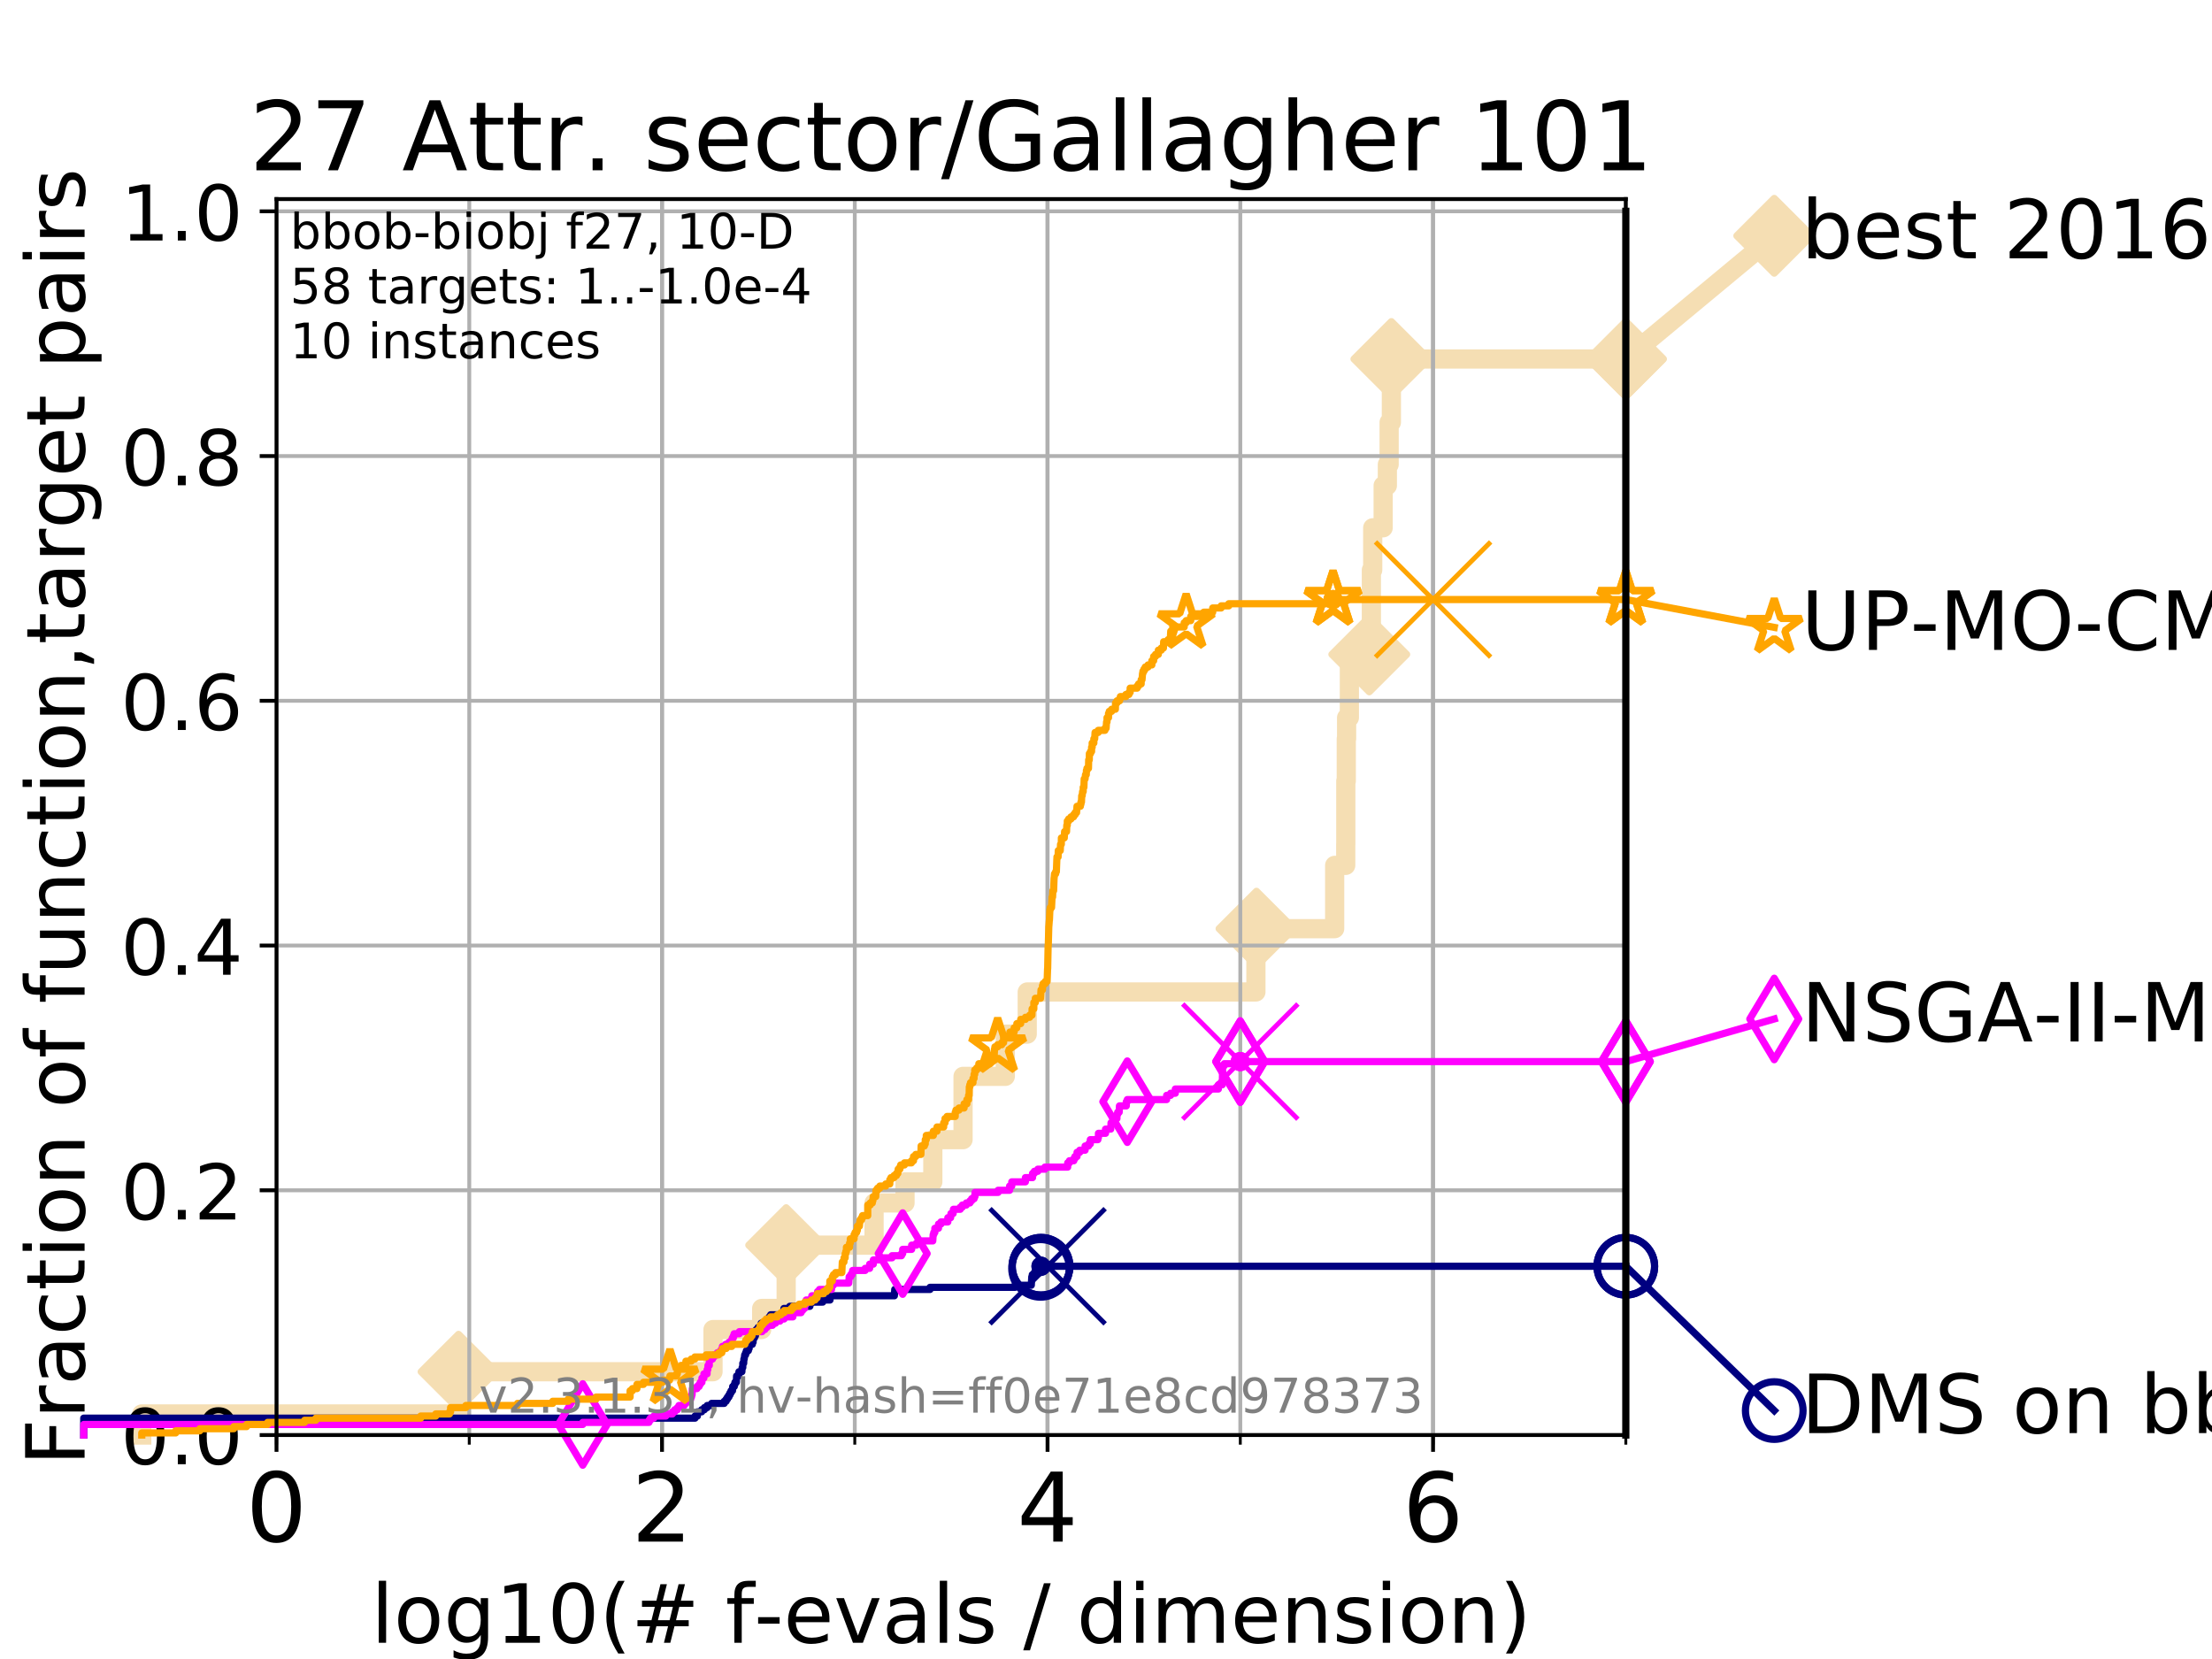 <?xml version="1.0" encoding="utf-8" standalone="no"?>
<!DOCTYPE svg PUBLIC "-//W3C//DTD SVG 1.1//EN"
  "http://www.w3.org/Graphics/SVG/1.1/DTD/svg11.dtd">
<!-- Created with matplotlib (https://matplotlib.org/) -->
<svg height="345.6pt" version="1.1" viewBox="0 0 460.8 345.6" width="460.8pt" xmlns="http://www.w3.org/2000/svg" xmlns:xlink="http://www.w3.org/1999/xlink">
 <defs>
  <style type="text/css">
*{stroke-linecap:butt;stroke-linejoin:round;}
  </style>
 </defs>
 <g id="figure_1">
  <g id="patch_1">
   <path d="M 0 345.6 
L 460.8 345.6 
L 460.8 0 
L 0 0 
z
" style="fill:#ffffff;"/>
  </g>
  <g id="axes_1">
   <g id="patch_2">
    <path d="M 57.6 298.944 
L 338.688 298.944 
L 338.688 41.472 
L 57.6 41.472 
z
" style="fill:#ffffff;"/>
   </g>
   <g id="line2d_1">
    <path d="M 29.533 298.944 
L 29.533 294.549 
L 95.526 294.549 
L 95.526 285.758 
L 148.535 285.758 
L 148.535 276.968 
L 158.674 276.968 
L 158.674 272.573 
L 163.773 272.573 
L 163.773 259.387 
L 182.083 259.387 
L 182.083 250.597 
L 188.533 250.597 
L 188.533 246.201 
L 194.325 246.201 
L 194.325 237.411 
L 200.621 237.411 
L 200.621 224.225 
L 209.426 224.225 
L 209.426 215.435 
L 213.991 215.435 
L 213.991 206.644 
L 261.63 206.644 
L 261.63 197.854 
L 261.75 197.854 
L 261.75 193.459 
L 278.036 193.459 
L 278.036 180.273 
L 280.339 180.273 
L 280.339 175.878 
L 280.354 175.878 
L 280.354 162.692 
L 280.454 162.692 
L 280.454 153.902 
L 280.522 153.902 
L 280.522 149.507 
L 281.099 149.507 
L 281.099 136.321 
L 285.246 136.321 
L 285.246 131.926 
L 285.681 131.926 
L 285.681 118.74 
L 285.961 118.74 
L 285.961 109.95 
L 288.137 109.95 
L 288.137 101.159 
L 289.012 101.159 
L 289.012 96.764 
L 289.384 96.764 
L 289.384 87.973 
L 289.849 87.973 
L 289.849 74.788 
L 338.688 74.788 
" style="fill:none;stroke:#f5deb3;stroke-linecap:square;stroke-width:4;"/>
   </g>
   <g id="line2d_2">
    <defs>
     <path d="M 0 7.778 
L 7.778 0 
L 0 -7.778 
L -7.778 0 
z
" id="m5256798b48" style="stroke:#f5deb3;stroke-linejoin:miter;stroke-width:1.5;"/>
    </defs>
    <g>
     <use style="fill:#f5deb3;stroke:#f5deb3;stroke-linejoin:miter;stroke-width:1.5;" x="95.526" xlink:href="#m5256798b48" y="285.758"/>
     <use style="fill:#f5deb3;stroke:#f5deb3;stroke-linejoin:miter;stroke-width:1.5;" x="163.773" xlink:href="#m5256798b48" y="259.387"/>
     <use style="fill:#f5deb3;stroke:#f5deb3;stroke-linejoin:miter;stroke-width:1.5;" x="261.75" xlink:href="#m5256798b48" y="193.459"/>
     <use style="fill:#f5deb3;stroke:#f5deb3;stroke-linejoin:miter;stroke-width:1.5;" x="285.246" xlink:href="#m5256798b48" y="136.321"/>
     <use style="fill:#f5deb3;stroke:#f5deb3;stroke-linejoin:miter;stroke-width:1.5;" x="289.849" xlink:href="#m5256798b48" y="74.788"/>
     <use style="fill:#f5deb3;stroke:#f5deb3;stroke-linejoin:miter;stroke-width:1.5;" x="338.688" xlink:href="#m5256798b48" y="74.788"/>
    </g>
   </g>
   <g id="line2d_3">
    <path style="fill:none;stroke:#f5deb3;stroke-linecap:square;stroke-width:4;"/>
    <g/>
   </g>
   <g id="line2d_4">
    <path d="M 338.688 74.788 
L 369.608 49.12 
" style="fill:none;stroke:#f5deb3;stroke-linecap:square;stroke-width:4;"/>
    <g>
     <use style="fill:#f5deb3;stroke:#f5deb3;stroke-linejoin:miter;stroke-width:1.5;" x="338.688" xlink:href="#m5256798b48" y="74.788"/>
     <use style="fill:#f5deb3;stroke:#f5deb3;stroke-linejoin:miter;stroke-width:1.5;" x="369.608" xlink:href="#m5256798b48" y="49.12"/>
    </g>
   </g>
   <g id="matplotlib.axis_1">
    <g id="xtick_1">
     <g id="line2d_5">
      <path clip-path="url(#p7bc49331aa)" d="M 57.6 298.944 
L 57.6 41.472 
" style="fill:none;stroke:#b0b0b0;stroke-linecap:square;stroke-width:0.8;"/>
     </g>
     <g id="line2d_6">
      <defs>
       <path d="M 0 0 
L 0 3.5 
" id="m3552a647b7" style="stroke:#000000;stroke-width:0.8;"/>
      </defs>
      <g>
       <use style="stroke:#000000;stroke-width:0.8;" x="57.6" xlink:href="#m3552a647b7" y="298.944"/>
      </g>
     </g>
     <g id="text_1">
      <!-- 0 -->
      <defs>
       <path d="M 31.781 66.406 
Q 24.172 66.406 20.328 58.906 
Q 16.5 51.422 16.5 36.375 
Q 16.5 21.391 20.328 13.891 
Q 24.172 6.391 31.781 6.391 
Q 39.453 6.391 43.281 13.891 
Q 47.125 21.391 47.125 36.375 
Q 47.125 51.422 43.281 58.906 
Q 39.453 66.406 31.781 66.406 
z
M 31.781 74.219 
Q 44.047 74.219 50.516 64.516 
Q 56.984 54.828 56.984 36.375 
Q 56.984 17.969 50.516 8.266 
Q 44.047 -1.422 31.781 -1.422 
Q 19.531 -1.422 13.062 8.266 
Q 6.594 17.969 6.594 36.375 
Q 6.594 54.828 13.062 64.516 
Q 19.531 74.219 31.781 74.219 
z
" id="DejaVuSans-48"/>
      </defs>
      <g transform="translate(51.237 321.141)scale(0.2 -0.2)">
       <use xlink:href="#DejaVuSans-48"/>
      </g>
     </g>
    </g>
    <g id="xtick_2">
     <g id="line2d_7">
      <path clip-path="url(#p7bc49331aa)" d="M 137.911 298.944 
L 137.911 41.472 
" style="fill:none;stroke:#b0b0b0;stroke-linecap:square;stroke-width:0.8;"/>
     </g>
     <g id="line2d_8">
      <g>
       <use style="stroke:#000000;stroke-width:0.8;" x="137.911" xlink:href="#m3552a647b7" y="298.944"/>
      </g>
     </g>
     <g id="text_2">
      <!-- 2 -->
      <defs>
       <path d="M 19.188 8.297 
L 53.609 8.297 
L 53.609 0 
L 7.328 0 
L 7.328 8.297 
Q 12.938 14.109 22.625 23.891 
Q 32.328 33.688 34.812 36.531 
Q 39.547 41.844 41.422 45.531 
Q 43.312 49.219 43.312 52.781 
Q 43.312 58.594 39.234 62.25 
Q 35.156 65.922 28.609 65.922 
Q 23.969 65.922 18.812 64.312 
Q 13.672 62.703 7.812 59.422 
L 7.812 69.391 
Q 13.766 71.781 18.938 73 
Q 24.125 74.219 28.422 74.219 
Q 39.75 74.219 46.484 68.547 
Q 53.219 62.891 53.219 53.422 
Q 53.219 48.922 51.531 44.891 
Q 49.859 40.875 45.406 35.406 
Q 44.188 33.984 37.641 27.219 
Q 31.109 20.453 19.188 8.297 
z
" id="DejaVuSans-50"/>
      </defs>
      <g transform="translate(131.548 321.141)scale(0.2 -0.2)">
       <use xlink:href="#DejaVuSans-50"/>
      </g>
     </g>
    </g>
    <g id="xtick_3">
     <g id="line2d_9">
      <path clip-path="url(#p7bc49331aa)" d="M 218.222 298.944 
L 218.222 41.472 
" style="fill:none;stroke:#b0b0b0;stroke-linecap:square;stroke-width:0.8;"/>
     </g>
     <g id="line2d_10">
      <g>
       <use style="stroke:#000000;stroke-width:0.8;" x="218.222" xlink:href="#m3552a647b7" y="298.944"/>
      </g>
     </g>
     <g id="text_3">
      <!-- 4 -->
      <defs>
       <path d="M 37.797 64.312 
L 12.891 25.391 
L 37.797 25.391 
z
M 35.203 72.906 
L 47.609 72.906 
L 47.609 25.391 
L 58.016 25.391 
L 58.016 17.188 
L 47.609 17.188 
L 47.609 0 
L 37.797 0 
L 37.797 17.188 
L 4.891 17.188 
L 4.891 26.703 
z
" id="DejaVuSans-52"/>
      </defs>
      <g transform="translate(211.859 321.141)scale(0.2 -0.2)">
       <use xlink:href="#DejaVuSans-52"/>
      </g>
     </g>
    </g>
    <g id="xtick_4">
     <g id="line2d_11">
      <path clip-path="url(#p7bc49331aa)" d="M 298.533 298.944 
L 298.533 41.472 
" style="fill:none;stroke:#b0b0b0;stroke-linecap:square;stroke-width:0.8;"/>
     </g>
     <g id="line2d_12">
      <g>
       <use style="stroke:#000000;stroke-width:0.8;" x="298.533" xlink:href="#m3552a647b7" y="298.944"/>
      </g>
     </g>
     <g id="text_4">
      <!-- 6 -->
      <defs>
       <path d="M 33.016 40.375 
Q 26.375 40.375 22.484 35.828 
Q 18.609 31.297 18.609 23.391 
Q 18.609 15.531 22.484 10.953 
Q 26.375 6.391 33.016 6.391 
Q 39.656 6.391 43.531 10.953 
Q 47.406 15.531 47.406 23.391 
Q 47.406 31.297 43.531 35.828 
Q 39.656 40.375 33.016 40.375 
z
M 52.594 71.297 
L 52.594 62.312 
Q 48.875 64.062 45.094 64.984 
Q 41.312 65.922 37.594 65.922 
Q 27.828 65.922 22.672 59.328 
Q 17.531 52.734 16.797 39.406 
Q 19.672 43.656 24.016 45.922 
Q 28.375 48.188 33.594 48.188 
Q 44.578 48.188 50.953 41.516 
Q 57.328 34.859 57.328 23.391 
Q 57.328 12.156 50.688 5.359 
Q 44.047 -1.422 33.016 -1.422 
Q 20.359 -1.422 13.672 8.266 
Q 6.984 17.969 6.984 36.375 
Q 6.984 53.656 15.188 63.938 
Q 23.391 74.219 37.203 74.219 
Q 40.922 74.219 44.703 73.484 
Q 48.484 72.75 52.594 71.297 
z
" id="DejaVuSans-54"/>
      </defs>
      <g transform="translate(292.17 321.141)scale(0.2 -0.2)">
       <use xlink:href="#DejaVuSans-54"/>
      </g>
     </g>
    </g>
    <g id="xtick_5">
     <g id="line2d_13">
      <path clip-path="url(#p7bc49331aa)" d="M 57.6 298.944 
L 57.6 41.472 
" style="fill:none;stroke:#b0b0b0;stroke-linecap:square;stroke-width:0.8;"/>
     </g>
     <g id="line2d_14">
      <defs>
       <path d="M 0 0 
L 0 2 
" id="m15638bfab0" style="stroke:#000000;stroke-width:0.6;"/>
      </defs>
      <g>
       <use style="stroke:#000000;stroke-width:0.6;" x="57.6" xlink:href="#m15638bfab0" y="298.944"/>
      </g>
     </g>
    </g>
    <g id="xtick_6">
     <g id="line2d_15">
      <path clip-path="url(#p7bc49331aa)" d="M 97.755 298.944 
L 97.755 41.472 
" style="fill:none;stroke:#b0b0b0;stroke-linecap:square;stroke-width:0.8;"/>
     </g>
     <g id="line2d_16">
      <g>
       <use style="stroke:#000000;stroke-width:0.6;" x="97.755" xlink:href="#m15638bfab0" y="298.944"/>
      </g>
     </g>
    </g>
    <g id="xtick_7">
     <g id="line2d_17">
      <path clip-path="url(#p7bc49331aa)" d="M 137.911 298.944 
L 137.911 41.472 
" style="fill:none;stroke:#b0b0b0;stroke-linecap:square;stroke-width:0.8;"/>
     </g>
     <g id="line2d_18">
      <g>
       <use style="stroke:#000000;stroke-width:0.6;" x="137.911" xlink:href="#m15638bfab0" y="298.944"/>
      </g>
     </g>
    </g>
    <g id="xtick_8">
     <g id="line2d_19">
      <path clip-path="url(#p7bc49331aa)" d="M 178.066 298.944 
L 178.066 41.472 
" style="fill:none;stroke:#b0b0b0;stroke-linecap:square;stroke-width:0.8;"/>
     </g>
     <g id="line2d_20">
      <g>
       <use style="stroke:#000000;stroke-width:0.6;" x="178.066" xlink:href="#m15638bfab0" y="298.944"/>
      </g>
     </g>
    </g>
    <g id="xtick_9">
     <g id="line2d_21">
      <path clip-path="url(#p7bc49331aa)" d="M 218.222 298.944 
L 218.222 41.472 
" style="fill:none;stroke:#b0b0b0;stroke-linecap:square;stroke-width:0.8;"/>
     </g>
     <g id="line2d_22">
      <g>
       <use style="stroke:#000000;stroke-width:0.6;" x="218.222" xlink:href="#m15638bfab0" y="298.944"/>
      </g>
     </g>
    </g>
    <g id="xtick_10">
     <g id="line2d_23">
      <path clip-path="url(#p7bc49331aa)" d="M 258.377 298.944 
L 258.377 41.472 
" style="fill:none;stroke:#b0b0b0;stroke-linecap:square;stroke-width:0.8;"/>
     </g>
     <g id="line2d_24">
      <g>
       <use style="stroke:#000000;stroke-width:0.6;" x="258.377" xlink:href="#m15638bfab0" y="298.944"/>
      </g>
     </g>
    </g>
    <g id="xtick_11">
     <g id="line2d_25">
      <path clip-path="url(#p7bc49331aa)" d="M 298.533 298.944 
L 298.533 41.472 
" style="fill:none;stroke:#b0b0b0;stroke-linecap:square;stroke-width:0.8;"/>
     </g>
     <g id="line2d_26">
      <g>
       <use style="stroke:#000000;stroke-width:0.6;" x="298.533" xlink:href="#m15638bfab0" y="298.944"/>
      </g>
     </g>
    </g>
    <g id="xtick_12">
     <g id="line2d_27">
      <path clip-path="url(#p7bc49331aa)" d="M 338.688 298.944 
L 338.688 41.472 
" style="fill:none;stroke:#b0b0b0;stroke-linecap:square;stroke-width:0.8;"/>
     </g>
     <g id="line2d_28">
      <g>
       <use style="stroke:#000000;stroke-width:0.6;" x="338.688" xlink:href="#m15638bfab0" y="298.944"/>
      </g>
     </g>
    </g>
    <g id="text_5">
     <!-- log10(# f-evals / dimension) -->
     <defs>
      <path d="M 9.422 75.984 
L 18.406 75.984 
L 18.406 0 
L 9.422 0 
z
" id="DejaVuSans-108"/>
      <path d="M 30.609 48.391 
Q 23.391 48.391 19.188 42.75 
Q 14.984 37.109 14.984 27.297 
Q 14.984 17.484 19.156 11.844 
Q 23.344 6.203 30.609 6.203 
Q 37.797 6.203 41.984 11.859 
Q 46.188 17.531 46.188 27.297 
Q 46.188 37.016 41.984 42.703 
Q 37.797 48.391 30.609 48.391 
z
M 30.609 56 
Q 42.328 56 49.016 48.375 
Q 55.719 40.766 55.719 27.297 
Q 55.719 13.875 49.016 6.219 
Q 42.328 -1.422 30.609 -1.422 
Q 18.844 -1.422 12.172 6.219 
Q 5.516 13.875 5.516 27.297 
Q 5.516 40.766 12.172 48.375 
Q 18.844 56 30.609 56 
z
" id="DejaVuSans-111"/>
      <path d="M 45.406 27.984 
Q 45.406 37.75 41.375 43.109 
Q 37.359 48.484 30.078 48.484 
Q 22.859 48.484 18.828 43.109 
Q 14.797 37.75 14.797 27.984 
Q 14.797 18.266 18.828 12.891 
Q 22.859 7.516 30.078 7.516 
Q 37.359 7.516 41.375 12.891 
Q 45.406 18.266 45.406 27.984 
z
M 54.391 6.781 
Q 54.391 -7.172 48.188 -13.984 
Q 42 -20.797 29.203 -20.797 
Q 24.469 -20.797 20.266 -20.094 
Q 16.062 -19.391 12.109 -17.922 
L 12.109 -9.188 
Q 16.062 -11.328 19.922 -12.344 
Q 23.781 -13.375 27.781 -13.375 
Q 36.625 -13.375 41.016 -8.766 
Q 45.406 -4.156 45.406 5.172 
L 45.406 9.625 
Q 42.625 4.781 38.281 2.391 
Q 33.938 0 27.875 0 
Q 17.828 0 11.672 7.656 
Q 5.516 15.328 5.516 27.984 
Q 5.516 40.672 11.672 48.328 
Q 17.828 56 27.875 56 
Q 33.938 56 38.281 53.609 
Q 42.625 51.219 45.406 46.391 
L 45.406 54.688 
L 54.391 54.688 
z
" id="DejaVuSans-103"/>
      <path d="M 12.406 8.297 
L 28.516 8.297 
L 28.516 63.922 
L 10.984 60.406 
L 10.984 69.391 
L 28.422 72.906 
L 38.281 72.906 
L 38.281 8.297 
L 54.391 8.297 
L 54.391 0 
L 12.406 0 
z
" id="DejaVuSans-49"/>
      <path d="M 31 75.875 
Q 24.469 64.656 21.281 53.656 
Q 18.109 42.672 18.109 31.391 
Q 18.109 20.125 21.312 9.062 
Q 24.516 -2 31 -13.188 
L 23.188 -13.188 
Q 15.875 -1.703 12.234 9.375 
Q 8.594 20.453 8.594 31.391 
Q 8.594 42.281 12.203 53.312 
Q 15.828 64.359 23.188 75.875 
z
" id="DejaVuSans-40"/>
      <path d="M 51.125 44 
L 36.922 44 
L 32.812 27.688 
L 47.125 27.688 
z
M 43.797 71.781 
L 38.719 51.516 
L 52.984 51.516 
L 58.109 71.781 
L 65.922 71.781 
L 60.891 51.516 
L 76.125 51.516 
L 76.125 44 
L 58.984 44 
L 54.984 27.688 
L 70.516 27.688 
L 70.516 20.219 
L 53.078 20.219 
L 48 0 
L 40.188 0 
L 45.219 20.219 
L 30.906 20.219 
L 25.875 0 
L 18.016 0 
L 23.094 20.219 
L 7.719 20.219 
L 7.719 27.688 
L 24.906 27.688 
L 29 44 
L 13.281 44 
L 13.281 51.516 
L 30.906 51.516 
L 35.891 71.781 
z
" id="DejaVuSans-35"/>
      <path id="DejaVuSans-32"/>
      <path d="M 37.109 75.984 
L 37.109 68.5 
L 28.516 68.5 
Q 23.688 68.5 21.797 66.547 
Q 19.922 64.594 19.922 59.516 
L 19.922 54.688 
L 34.719 54.688 
L 34.719 47.703 
L 19.922 47.703 
L 19.922 0 
L 10.891 0 
L 10.891 47.703 
L 2.297 47.703 
L 2.297 54.688 
L 10.891 54.688 
L 10.891 58.5 
Q 10.891 67.625 15.141 71.797 
Q 19.391 75.984 28.609 75.984 
z
" id="DejaVuSans-102"/>
      <path d="M 4.891 31.391 
L 31.203 31.391 
L 31.203 23.391 
L 4.891 23.391 
z
" id="DejaVuSans-45"/>
      <path d="M 56.203 29.594 
L 56.203 25.203 
L 14.891 25.203 
Q 15.484 15.922 20.484 11.062 
Q 25.484 6.203 34.422 6.203 
Q 39.594 6.203 44.453 7.469 
Q 49.312 8.734 54.109 11.281 
L 54.109 2.781 
Q 49.266 0.734 44.188 -0.344 
Q 39.109 -1.422 33.891 -1.422 
Q 20.797 -1.422 13.156 6.188 
Q 5.516 13.812 5.516 26.812 
Q 5.516 40.234 12.766 48.109 
Q 20.016 56 32.328 56 
Q 43.359 56 49.781 48.891 
Q 56.203 41.797 56.203 29.594 
z
M 47.219 32.234 
Q 47.125 39.594 43.094 43.984 
Q 39.062 48.391 32.422 48.391 
Q 24.906 48.391 20.391 44.141 
Q 15.875 39.891 15.188 32.172 
z
" id="DejaVuSans-101"/>
      <path d="M 2.984 54.688 
L 12.5 54.688 
L 29.594 8.797 
L 46.688 54.688 
L 56.203 54.688 
L 35.688 0 
L 23.484 0 
z
" id="DejaVuSans-118"/>
      <path d="M 34.281 27.484 
Q 23.391 27.484 19.188 25 
Q 14.984 22.516 14.984 16.5 
Q 14.984 11.719 18.141 8.906 
Q 21.297 6.109 26.703 6.109 
Q 34.188 6.109 38.703 11.406 
Q 43.219 16.703 43.219 25.484 
L 43.219 27.484 
z
M 52.203 31.203 
L 52.203 0 
L 43.219 0 
L 43.219 8.297 
Q 40.141 3.328 35.547 0.953 
Q 30.953 -1.422 24.312 -1.422 
Q 15.922 -1.422 10.953 3.297 
Q 6 8.016 6 15.922 
Q 6 25.141 12.172 29.828 
Q 18.359 34.516 30.609 34.516 
L 43.219 34.516 
L 43.219 35.406 
Q 43.219 41.609 39.141 45 
Q 35.062 48.391 27.688 48.391 
Q 23 48.391 18.547 47.266 
Q 14.109 46.141 10.016 43.891 
L 10.016 52.203 
Q 14.938 54.109 19.578 55.047 
Q 24.219 56 28.609 56 
Q 40.484 56 46.344 49.844 
Q 52.203 43.703 52.203 31.203 
z
" id="DejaVuSans-97"/>
      <path d="M 44.281 53.078 
L 44.281 44.578 
Q 40.484 46.531 36.375 47.5 
Q 32.281 48.484 27.875 48.484 
Q 21.188 48.484 17.844 46.438 
Q 14.5 44.391 14.5 40.281 
Q 14.5 37.156 16.891 35.375 
Q 19.281 33.594 26.516 31.984 
L 29.594 31.297 
Q 39.156 29.25 43.188 25.516 
Q 47.219 21.781 47.219 15.094 
Q 47.219 7.469 41.188 3.016 
Q 35.156 -1.422 24.609 -1.422 
Q 20.219 -1.422 15.453 -0.562 
Q 10.688 0.297 5.422 2 
L 5.422 11.281 
Q 10.406 8.688 15.234 7.391 
Q 20.062 6.109 24.812 6.109 
Q 31.156 6.109 34.562 8.281 
Q 37.984 10.453 37.984 14.406 
Q 37.984 18.062 35.516 20.016 
Q 33.062 21.969 24.703 23.781 
L 21.578 24.516 
Q 13.234 26.266 9.516 29.906 
Q 5.812 33.547 5.812 39.891 
Q 5.812 47.609 11.281 51.797 
Q 16.75 56 26.812 56 
Q 31.781 56 36.172 55.266 
Q 40.578 54.547 44.281 53.078 
z
" id="DejaVuSans-115"/>
      <path d="M 25.391 72.906 
L 33.688 72.906 
L 8.297 -9.281 
L 0 -9.281 
z
" id="DejaVuSans-47"/>
      <path d="M 45.406 46.391 
L 45.406 75.984 
L 54.391 75.984 
L 54.391 0 
L 45.406 0 
L 45.406 8.203 
Q 42.578 3.328 38.25 0.953 
Q 33.938 -1.422 27.875 -1.422 
Q 17.969 -1.422 11.734 6.484 
Q 5.516 14.406 5.516 27.297 
Q 5.516 40.188 11.734 48.094 
Q 17.969 56 27.875 56 
Q 33.938 56 38.25 53.625 
Q 42.578 51.266 45.406 46.391 
z
M 14.797 27.297 
Q 14.797 17.391 18.875 11.75 
Q 22.953 6.109 30.078 6.109 
Q 37.203 6.109 41.297 11.75 
Q 45.406 17.391 45.406 27.297 
Q 45.406 37.203 41.297 42.844 
Q 37.203 48.484 30.078 48.484 
Q 22.953 48.484 18.875 42.844 
Q 14.797 37.203 14.797 27.297 
z
" id="DejaVuSans-100"/>
      <path d="M 9.422 54.688 
L 18.406 54.688 
L 18.406 0 
L 9.422 0 
z
M 9.422 75.984 
L 18.406 75.984 
L 18.406 64.594 
L 9.422 64.594 
z
" id="DejaVuSans-105"/>
      <path d="M 52 44.188 
Q 55.375 50.25 60.062 53.125 
Q 64.75 56 71.094 56 
Q 79.641 56 84.281 50.016 
Q 88.922 44.047 88.922 33.016 
L 88.922 0 
L 79.891 0 
L 79.891 32.719 
Q 79.891 40.578 77.094 44.375 
Q 74.312 48.188 68.609 48.188 
Q 61.625 48.188 57.562 43.547 
Q 53.516 38.922 53.516 30.906 
L 53.516 0 
L 44.484 0 
L 44.484 32.719 
Q 44.484 40.625 41.703 44.406 
Q 38.922 48.188 33.109 48.188 
Q 26.219 48.188 22.156 43.531 
Q 18.109 38.875 18.109 30.906 
L 18.109 0 
L 9.078 0 
L 9.078 54.688 
L 18.109 54.688 
L 18.109 46.188 
Q 21.188 51.219 25.484 53.609 
Q 29.781 56 35.688 56 
Q 41.656 56 45.828 52.969 
Q 50 49.953 52 44.188 
z
" id="DejaVuSans-109"/>
      <path d="M 54.891 33.016 
L 54.891 0 
L 45.906 0 
L 45.906 32.719 
Q 45.906 40.484 42.875 44.328 
Q 39.844 48.188 33.797 48.188 
Q 26.516 48.188 22.312 43.547 
Q 18.109 38.922 18.109 30.906 
L 18.109 0 
L 9.078 0 
L 9.078 54.688 
L 18.109 54.688 
L 18.109 46.188 
Q 21.344 51.125 25.703 53.562 
Q 30.078 56 35.797 56 
Q 45.219 56 50.047 50.172 
Q 54.891 44.344 54.891 33.016 
z
" id="DejaVuSans-110"/>
      <path d="M 8.016 75.875 
L 15.828 75.875 
Q 23.141 64.359 26.781 53.312 
Q 30.422 42.281 30.422 31.391 
Q 30.422 20.453 26.781 9.375 
Q 23.141 -1.703 15.828 -13.188 
L 8.016 -13.188 
Q 14.5 -2 17.703 9.062 
Q 20.906 20.125 20.906 31.391 
Q 20.906 42.672 17.703 53.656 
Q 14.5 64.656 8.016 75.875 
z
" id="DejaVuSans-41"/>
     </defs>
     <g transform="translate(77.303 342.218)scale(0.17 -0.17)">
      <use xlink:href="#DejaVuSans-108"/>
      <use x="27.783" xlink:href="#DejaVuSans-111"/>
      <use x="88.965" xlink:href="#DejaVuSans-103"/>
      <use x="152.441" xlink:href="#DejaVuSans-49"/>
      <use x="216.064" xlink:href="#DejaVuSans-48"/>
      <use x="279.688" xlink:href="#DejaVuSans-40"/>
      <use x="318.701" xlink:href="#DejaVuSans-35"/>
      <use x="402.49" xlink:href="#DejaVuSans-32"/>
      <use x="434.277" xlink:href="#DejaVuSans-102"/>
      <use x="469.404" xlink:href="#DejaVuSans-45"/>
      <use x="505.488" xlink:href="#DejaVuSans-101"/>
      <use x="567.012" xlink:href="#DejaVuSans-118"/>
      <use x="626.191" xlink:href="#DejaVuSans-97"/>
      <use x="687.471" xlink:href="#DejaVuSans-108"/>
      <use x="715.254" xlink:href="#DejaVuSans-115"/>
      <use x="767.354" xlink:href="#DejaVuSans-32"/>
      <use x="799.141" xlink:href="#DejaVuSans-47"/>
      <use x="832.832" xlink:href="#DejaVuSans-32"/>
      <use x="864.619" xlink:href="#DejaVuSans-100"/>
      <use x="928.096" xlink:href="#DejaVuSans-105"/>
      <use x="955.879" xlink:href="#DejaVuSans-109"/>
      <use x="1053.291" xlink:href="#DejaVuSans-101"/>
      <use x="1114.814" xlink:href="#DejaVuSans-110"/>
      <use x="1178.193" xlink:href="#DejaVuSans-115"/>
      <use x="1230.293" xlink:href="#DejaVuSans-105"/>
      <use x="1258.076" xlink:href="#DejaVuSans-111"/>
      <use x="1319.258" xlink:href="#DejaVuSans-110"/>
      <use x="1382.637" xlink:href="#DejaVuSans-41"/>
     </g>
    </g>
   </g>
   <g id="matplotlib.axis_2">
    <g id="ytick_1">
     <g id="line2d_29">
      <path clip-path="url(#p7bc49331aa)" d="M 57.6 298.944 
L 338.688 298.944 
" style="fill:none;stroke:#b0b0b0;stroke-linecap:square;stroke-width:0.8;"/>
     </g>
     <g id="line2d_30">
      <defs>
       <path d="M 0 0 
L -3.5 0 
" id="m7ba5d82241" style="stroke:#000000;stroke-width:0.8;"/>
      </defs>
      <g>
       <use style="stroke:#000000;stroke-width:0.8;" x="57.6" xlink:href="#m7ba5d82241" y="298.944"/>
      </g>
     </g>
     <g id="text_6">
      <!-- 0.0 -->
      <defs>
       <path d="M 10.688 12.406 
L 21 12.406 
L 21 0 
L 10.688 0 
z
" id="DejaVuSans-46"/>
      </defs>
      <g transform="translate(25.155 305.023)scale(0.16 -0.16)">
       <use xlink:href="#DejaVuSans-48"/>
       <use x="63.623" xlink:href="#DejaVuSans-46"/>
       <use x="95.41" xlink:href="#DejaVuSans-48"/>
      </g>
     </g>
    </g>
    <g id="ytick_2">
     <g id="line2d_31">
      <path clip-path="url(#p7bc49331aa)" d="M 57.6 247.959 
L 338.688 247.959 
" style="fill:none;stroke:#b0b0b0;stroke-linecap:square;stroke-width:0.8;"/>
     </g>
     <g id="line2d_32">
      <g>
       <use style="stroke:#000000;stroke-width:0.8;" x="57.6" xlink:href="#m7ba5d82241" y="247.959"/>
      </g>
     </g>
     <g id="text_7">
      <!-- 0.2 -->
      <g transform="translate(25.155 254.038)scale(0.16 -0.16)">
       <use xlink:href="#DejaVuSans-48"/>
       <use x="63.623" xlink:href="#DejaVuSans-46"/>
       <use x="95.41" xlink:href="#DejaVuSans-50"/>
      </g>
     </g>
    </g>
    <g id="ytick_3">
     <g id="line2d_33">
      <path clip-path="url(#p7bc49331aa)" d="M 57.6 196.975 
L 338.688 196.975 
" style="fill:none;stroke:#b0b0b0;stroke-linecap:square;stroke-width:0.8;"/>
     </g>
     <g id="line2d_34">
      <g>
       <use style="stroke:#000000;stroke-width:0.8;" x="57.6" xlink:href="#m7ba5d82241" y="196.975"/>
      </g>
     </g>
     <g id="text_8">
      <!-- 0.4 -->
      <g transform="translate(25.155 203.054)scale(0.16 -0.16)">
       <use xlink:href="#DejaVuSans-48"/>
       <use x="63.623" xlink:href="#DejaVuSans-46"/>
       <use x="95.41" xlink:href="#DejaVuSans-52"/>
      </g>
     </g>
    </g>
    <g id="ytick_4">
     <g id="line2d_35">
      <path clip-path="url(#p7bc49331aa)" d="M 57.6 145.99 
L 338.688 145.99 
" style="fill:none;stroke:#b0b0b0;stroke-linecap:square;stroke-width:0.8;"/>
     </g>
     <g id="line2d_36">
      <g>
       <use style="stroke:#000000;stroke-width:0.8;" x="57.6" xlink:href="#m7ba5d82241" y="145.99"/>
      </g>
     </g>
     <g id="text_9">
      <!-- 0.6 -->
      <g transform="translate(25.155 152.069)scale(0.16 -0.16)">
       <use xlink:href="#DejaVuSans-48"/>
       <use x="63.623" xlink:href="#DejaVuSans-46"/>
       <use x="95.41" xlink:href="#DejaVuSans-54"/>
      </g>
     </g>
    </g>
    <g id="ytick_5">
     <g id="line2d_37">
      <path clip-path="url(#p7bc49331aa)" d="M 57.6 95.006 
L 338.688 95.006 
" style="fill:none;stroke:#b0b0b0;stroke-linecap:square;stroke-width:0.8;"/>
     </g>
     <g id="line2d_38">
      <g>
       <use style="stroke:#000000;stroke-width:0.8;" x="57.6" xlink:href="#m7ba5d82241" y="95.006"/>
      </g>
     </g>
     <g id="text_10">
      <!-- 0.8 -->
      <defs>
       <path d="M 31.781 34.625 
Q 24.75 34.625 20.719 30.859 
Q 16.703 27.094 16.703 20.516 
Q 16.703 13.922 20.719 10.156 
Q 24.75 6.391 31.781 6.391 
Q 38.812 6.391 42.859 10.172 
Q 46.922 13.969 46.922 20.516 
Q 46.922 27.094 42.891 30.859 
Q 38.875 34.625 31.781 34.625 
z
M 21.922 38.812 
Q 15.578 40.375 12.031 44.719 
Q 8.5 49.078 8.5 55.328 
Q 8.5 64.062 14.719 69.141 
Q 20.953 74.219 31.781 74.219 
Q 42.672 74.219 48.875 69.141 
Q 55.078 64.062 55.078 55.328 
Q 55.078 49.078 51.531 44.719 
Q 48 40.375 41.703 38.812 
Q 48.828 37.156 52.797 32.312 
Q 56.781 27.484 56.781 20.516 
Q 56.781 9.906 50.312 4.234 
Q 43.844 -1.422 31.781 -1.422 
Q 19.734 -1.422 13.25 4.234 
Q 6.781 9.906 6.781 20.516 
Q 6.781 27.484 10.781 32.312 
Q 14.797 37.156 21.922 38.812 
z
M 18.312 54.391 
Q 18.312 48.734 21.844 45.562 
Q 25.391 42.391 31.781 42.391 
Q 38.141 42.391 41.719 45.562 
Q 45.312 48.734 45.312 54.391 
Q 45.312 60.062 41.719 63.234 
Q 38.141 66.406 31.781 66.406 
Q 25.391 66.406 21.844 63.234 
Q 18.312 60.062 18.312 54.391 
z
" id="DejaVuSans-56"/>
      </defs>
      <g transform="translate(25.155 101.085)scale(0.16 -0.16)">
       <use xlink:href="#DejaVuSans-48"/>
       <use x="63.623" xlink:href="#DejaVuSans-46"/>
       <use x="95.41" xlink:href="#DejaVuSans-56"/>
      </g>
     </g>
    </g>
    <g id="ytick_6">
     <g id="line2d_39">
      <path clip-path="url(#p7bc49331aa)" d="M 57.6 44.021 
L 338.688 44.021 
" style="fill:none;stroke:#b0b0b0;stroke-linecap:square;stroke-width:0.8;"/>
     </g>
     <g id="line2d_40">
      <g>
       <use style="stroke:#000000;stroke-width:0.8;" x="57.6" xlink:href="#m7ba5d82241" y="44.021"/>
      </g>
     </g>
     <g id="text_11">
      <!-- 1.0 -->
      <g transform="translate(25.155 50.1)scale(0.16 -0.16)">
       <use xlink:href="#DejaVuSans-49"/>
       <use x="63.623" xlink:href="#DejaVuSans-46"/>
       <use x="95.41" xlink:href="#DejaVuSans-48"/>
      </g>
     </g>
    </g>
    <g id="text_12">
     <!-- Fraction of function,target pairs -->
     <defs>
      <path d="M 9.812 72.906 
L 51.703 72.906 
L 51.703 64.594 
L 19.672 64.594 
L 19.672 43.109 
L 48.578 43.109 
L 48.578 34.812 
L 19.672 34.812 
L 19.672 0 
L 9.812 0 
z
" id="DejaVuSans-70"/>
      <path d="M 41.109 46.297 
Q 39.594 47.172 37.812 47.578 
Q 36.031 48 33.891 48 
Q 26.266 48 22.188 43.047 
Q 18.109 38.094 18.109 28.812 
L 18.109 0 
L 9.078 0 
L 9.078 54.688 
L 18.109 54.688 
L 18.109 46.188 
Q 20.953 51.172 25.484 53.578 
Q 30.031 56 36.531 56 
Q 37.453 56 38.578 55.875 
Q 39.703 55.766 41.062 55.516 
z
" id="DejaVuSans-114"/>
      <path d="M 48.781 52.594 
L 48.781 44.188 
Q 44.969 46.297 41.141 47.344 
Q 37.312 48.391 33.406 48.391 
Q 24.656 48.391 19.812 42.844 
Q 14.984 37.312 14.984 27.297 
Q 14.984 17.281 19.812 11.734 
Q 24.656 6.203 33.406 6.203 
Q 37.312 6.203 41.141 7.25 
Q 44.969 8.297 48.781 10.406 
L 48.781 2.094 
Q 45.016 0.344 40.984 -0.531 
Q 36.969 -1.422 32.422 -1.422 
Q 20.062 -1.422 12.781 6.344 
Q 5.516 14.109 5.516 27.297 
Q 5.516 40.672 12.859 48.328 
Q 20.219 56 33.016 56 
Q 37.156 56 41.109 55.141 
Q 45.062 54.297 48.781 52.594 
z
" id="DejaVuSans-99"/>
      <path d="M 18.312 70.219 
L 18.312 54.688 
L 36.812 54.688 
L 36.812 47.703 
L 18.312 47.703 
L 18.312 18.016 
Q 18.312 11.328 20.141 9.422 
Q 21.969 7.516 27.594 7.516 
L 36.812 7.516 
L 36.812 0 
L 27.594 0 
Q 17.188 0 13.234 3.875 
Q 9.281 7.766 9.281 18.016 
L 9.281 47.703 
L 2.688 47.703 
L 2.688 54.688 
L 9.281 54.688 
L 9.281 70.219 
z
" id="DejaVuSans-116"/>
      <path d="M 8.5 21.578 
L 8.5 54.688 
L 17.484 54.688 
L 17.484 21.922 
Q 17.484 14.156 20.5 10.266 
Q 23.531 6.391 29.594 6.391 
Q 36.859 6.391 41.078 11.031 
Q 45.312 15.672 45.312 23.688 
L 45.312 54.688 
L 54.297 54.688 
L 54.297 0 
L 45.312 0 
L 45.312 8.406 
Q 42.047 3.422 37.719 1 
Q 33.406 -1.422 27.688 -1.422 
Q 18.266 -1.422 13.375 4.438 
Q 8.5 10.297 8.5 21.578 
z
M 31.109 56 
z
" id="DejaVuSans-117"/>
      <path d="M 11.719 12.406 
L 22.016 12.406 
L 22.016 4 
L 14.016 -11.625 
L 7.719 -11.625 
L 11.719 4 
z
" id="DejaVuSans-44"/>
      <path d="M 18.109 8.203 
L 18.109 -20.797 
L 9.078 -20.797 
L 9.078 54.688 
L 18.109 54.688 
L 18.109 46.391 
Q 20.953 51.266 25.266 53.625 
Q 29.594 56 35.594 56 
Q 45.562 56 51.781 48.094 
Q 58.016 40.188 58.016 27.297 
Q 58.016 14.406 51.781 6.484 
Q 45.562 -1.422 35.594 -1.422 
Q 29.594 -1.422 25.266 0.953 
Q 20.953 3.328 18.109 8.203 
z
M 48.688 27.297 
Q 48.688 37.203 44.609 42.844 
Q 40.531 48.484 33.406 48.484 
Q 26.266 48.484 22.188 42.844 
Q 18.109 37.203 18.109 27.297 
Q 18.109 17.391 22.188 11.75 
Q 26.266 6.109 33.406 6.109 
Q 40.531 6.109 44.609 11.75 
Q 48.688 17.391 48.688 27.297 
z
" id="DejaVuSans-112"/>
     </defs>
     <g transform="translate(17.62 305.347)rotate(-90)scale(0.17 -0.17)">
      <use xlink:href="#DejaVuSans-70"/>
      <use x="57.41" xlink:href="#DejaVuSans-114"/>
      <use x="98.523" xlink:href="#DejaVuSans-97"/>
      <use x="159.803" xlink:href="#DejaVuSans-99"/>
      <use x="214.783" xlink:href="#DejaVuSans-116"/>
      <use x="253.992" xlink:href="#DejaVuSans-105"/>
      <use x="281.775" xlink:href="#DejaVuSans-111"/>
      <use x="342.957" xlink:href="#DejaVuSans-110"/>
      <use x="406.336" xlink:href="#DejaVuSans-32"/>
      <use x="438.123" xlink:href="#DejaVuSans-111"/>
      <use x="499.305" xlink:href="#DejaVuSans-102"/>
      <use x="534.51" xlink:href="#DejaVuSans-32"/>
      <use x="566.297" xlink:href="#DejaVuSans-102"/>
      <use x="601.502" xlink:href="#DejaVuSans-117"/>
      <use x="664.881" xlink:href="#DejaVuSans-110"/>
      <use x="728.26" xlink:href="#DejaVuSans-99"/>
      <use x="783.24" xlink:href="#DejaVuSans-116"/>
      <use x="822.449" xlink:href="#DejaVuSans-105"/>
      <use x="850.232" xlink:href="#DejaVuSans-111"/>
      <use x="911.414" xlink:href="#DejaVuSans-110"/>
      <use x="974.793" xlink:href="#DejaVuSans-44"/>
      <use x="1006.58" xlink:href="#DejaVuSans-116"/>
      <use x="1045.789" xlink:href="#DejaVuSans-97"/>
      <use x="1107.068" xlink:href="#DejaVuSans-114"/>
      <use x="1148.166" xlink:href="#DejaVuSans-103"/>
      <use x="1211.643" xlink:href="#DejaVuSans-101"/>
      <use x="1273.166" xlink:href="#DejaVuSans-116"/>
      <use x="1312.375" xlink:href="#DejaVuSans-32"/>
      <use x="1344.162" xlink:href="#DejaVuSans-112"/>
      <use x="1407.639" xlink:href="#DejaVuSans-97"/>
      <use x="1468.918" xlink:href="#DejaVuSans-105"/>
      <use x="1496.701" xlink:href="#DejaVuSans-114"/>
      <use x="1537.814" xlink:href="#DejaVuSans-115"/>
     </g>
    </g>
   </g>
   <g id="line2d_41">
    <defs>
     <path d="M 0 1.5 
C 0.398 1.5 0.779 1.342 1.061 1.061 
C 1.342 0.779 1.5 0.398 1.5 0 
C 1.5 -0.398 1.342 -0.779 1.061 -1.061 
C 0.779 -1.342 0.398 -1.5 0 -1.5 
C -0.398 -1.5 -0.779 -1.342 -1.061 -1.061 
C -1.342 -0.779 -1.5 -0.398 -1.5 0 
C -1.5 0.398 -1.342 0.779 -1.061 1.061 
C -0.779 1.342 -0.398 1.5 0 1.5 
z
" id="md404910f0f" style="stroke:#f5deb3;"/>
    </defs>
    <g>
     <use style="fill:#f5deb3;stroke:#f5deb3;" x="289.849" xlink:href="#md404910f0f" y="74.788"/>
     <use style="fill:#f5deb3;stroke:#f5deb3;" x="289.849" xlink:href="#md404910f0f" y="74.788"/>
    </g>
   </g>
   <g id="line2d_42">
    <defs>
     <path d="M 0 1.5 
C 0.398 1.5 0.779 1.342 1.061 1.061 
C 1.342 0.779 1.5 0.398 1.5 0 
C 1.5 -0.398 1.342 -0.779 1.061 -1.061 
C 0.779 -1.342 0.398 -1.5 0 -1.5 
C -0.398 -1.5 -0.779 -1.342 -1.061 -1.061 
C -1.342 -0.779 -1.5 -0.398 -1.5 0 
C -1.5 0.398 -1.342 0.779 -1.061 1.061 
C -0.779 1.342 -0.398 1.5 0 1.5 
z
" id="m294616c200" style="stroke:#000080;"/>
    </defs>
    <g>
     <use style="fill:#000080;stroke:#000080;" x="216.864" xlink:href="#m294616c200" y="263.782"/>
     <use style="fill:#000080;stroke:#000080;" x="216.864" xlink:href="#m294616c200" y="263.782"/>
    </g>
   </g>
   <g id="line2d_43">
    <path d="M 17.445 298.944 
L 17.445 295.428 
L 144.795 295.428 
L 144.795 294.988 
L 145.282 294.988 
L 145.304 294.109 
L 146.173 294.109 
L 146.173 293.67 
L 146.739 293.67 
L 146.739 293.23 
L 147.318 293.23 
L 147.318 292.791 
L 148.248 292.791 
L 148.248 292.351 
L 150.866 292.351 
L 150.866 291.912 
L 151.268 291.912 
L 151.268 291.472 
L 151.542 291.472 
L 151.542 291.033 
L 151.842 291.033 
L 151.842 290.593 
L 152.068 290.593 
L 152.068 290.154 
L 152.292 290.154 
L 152.292 289.714 
L 152.595 289.714 
L 152.632 288.835 
L 152.966 288.835 
L 152.966 288.395 
L 153.106 288.395 
L 153.106 287.956 
L 153.395 287.956 
L 153.445 286.637 
L 153.869 286.637 
L 153.932 285.758 
L 154.547 285.758 
L 154.601 284.879 
L 154.735 284.879 
L 154.735 284 
L 154.92 284 
L 154.959 283.121 
L 155.031 283.121 
L 155.135 282.242 
L 155.323 282.242 
L 155.323 281.803 
L 155.489 281.803 
L 155.489 281.363 
L 155.904 281.363 
L 155.904 280.924 
L 156.059 280.924 
L 156.059 280.045 
L 156.729 280.045 
L 156.729 279.605 
L 156.889 279.605 
L 156.906 278.726 
L 157.157 278.726 
L 157.157 278.286 
L 157.364 278.286 
L 157.466 277.407 
L 157.546 277.407 
L 157.546 276.968 
L 157.921 276.968 
L 157.921 276.528 
L 158.455 276.528 
L 158.455 276.089 
L 158.567 276.089 
L 158.567 275.649 
L 159.803 275.649 
L 159.803 275.21 
L 160.235 275.21 
L 160.235 274.331 
L 160.538 274.331 
L 160.538 273.891 
L 163.136 273.891 
L 163.136 273.452 
L 163.303 273.452 
L 163.303 272.573 
L 164.513 272.573 
L 164.513 272.133 
L 168.71 272.133 
L 168.71 271.694 
L 168.871 271.694 
L 168.871 271.254 
L 171.387 271.254 
L 171.387 270.815 
L 172.907 270.815 
L 172.907 269.936 
L 186.314 269.936 
L 186.392 268.617 
L 193.739 268.617 
L 193.739 268.177 
L 211.434 268.177 
L 211.434 267.738 
L 214.838 267.738 
L 214.937 265.98 
L 215.043 265.98 
L 215.043 265.54 
L 215.455 265.54 
L 215.455 265.101 
L 216.769 265.101 
L 216.864 263.782 
L 338.688 263.782 
L 338.688 263.782 
" style="fill:none;stroke:#000080;stroke-linecap:square;stroke-width:1.5;"/>
   </g>
   <g id="line2d_44">
    <defs>
     <path d="M 0 6 
C 1.591 6 3.117 5.368 4.243 4.243 
C 5.368 3.117 6 1.591 6 0 
C 6 -1.591 5.368 -3.117 4.243 -4.243 
C 3.117 -5.368 1.591 -6 0 -6 
C -1.591 -6 -3.117 -5.368 -4.243 -4.243 
C -5.368 -3.117 -6 -1.591 -6 0 
C -6 1.591 -5.368 3.117 -4.243 4.243 
C -3.117 5.368 -1.591 6 0 6 
z
" id="m4c8e87f318" style="stroke:#000080;stroke-width:1.5;"/>
    </defs>
    <g>
     <use style="fill-opacity:0;stroke:#000080;stroke-width:1.5;" x="216.769" xlink:href="#m4c8e87f318" y="264.222"/>
     <use style="fill-opacity:0;stroke:#000080;stroke-width:1.5;" x="216.864" xlink:href="#m4c8e87f318" y="263.782"/>
     <use style="fill-opacity:0;stroke:#000080;stroke-width:1.5;" x="216.864" xlink:href="#m4c8e87f318" y="263.782"/>
     <use style="fill-opacity:0;stroke:#000080;stroke-width:1.5;" x="338.688" xlink:href="#m4c8e87f318" y="263.782"/>
    </g>
   </g>
   <g id="line2d_45">
    <path style="fill:none;stroke:#000080;stroke-linecap:square;stroke-width:1.5;"/>
    <g/>
   </g>
   <g id="line2d_46">
    <path clip-path="url(#p7bc49331aa)" d="M 218.224 263.782 
" style="fill:none;stroke:#000080;stroke-linecap:square;stroke-width:1.5;"/>
    <defs>
     <path d="M -12 12 
L 12 -12 
M -12 -12 
L 12 12 
" id="m9ac9f5563b" style="stroke:#000080;"/>
    </defs>
    <g clip-path="url(#p7bc49331aa)">
     <use style="fill:#000080;stroke:#000080;" x="218.224" xlink:href="#m9ac9f5563b" y="263.782"/>
    </g>
   </g>
   <g id="line2d_47">
    <defs>
     <path d="M 0 1.5 
C 0.398 1.5 0.779 1.342 1.061 1.061 
C 1.342 0.779 1.5 0.398 1.5 0 
C 1.5 -0.398 1.342 -0.779 1.061 -1.061 
C 0.779 -1.342 0.398 -1.5 0 -1.5 
C -0.398 -1.5 -0.779 -1.342 -1.061 -1.061 
C -1.342 -0.779 -1.5 -0.398 -1.5 0 
C -1.5 0.398 -1.342 0.779 -1.061 1.061 
C -0.779 1.342 -0.398 1.5 0 1.5 
z
" id="mb6672330f2" style="stroke:#ff00ff;"/>
    </defs>
    <g>
     <use style="fill:#ff00ff;stroke:#ff00ff;" x="258.367" xlink:href="#mb6672330f2" y="221.149"/>
     <use style="fill:#ff00ff;stroke:#ff00ff;" x="258.367" xlink:href="#mb6672330f2" y="221.149"/>
    </g>
   </g>
   <g id="line2d_48">
    <path d="M 17.445 298.944 
L 17.445 296.746 
L 121.4 296.746 
L 121.4 296.307 
L 135.199 296.307 
L 135.199 295.867 
L 135.482 295.867 
L 135.482 295.428 
L 136.209 295.428 
L 136.209 294.988 
L 138.695 294.988 
L 138.695 294.549 
L 140.073 294.549 
L 140.073 294.109 
L 140.559 294.109 
L 140.559 293.67 
L 141.119 293.67 
L 141.119 293.23 
L 141.436 293.23 
L 141.436 292.791 
L 142.526 292.791 
L 142.526 292.351 
L 142.923 292.351 
L 142.923 291.912 
L 143.196 291.912 
L 143.196 291.472 
L 143.89 291.472 
L 143.89 291.033 
L 144.051 291.033 
L 144.051 290.593 
L 144.173 290.593 
L 144.246 289.275 
L 145.19 289.275 
L 145.19 288.835 
L 145.632 288.835 
L 145.632 288.395 
L 145.877 288.395 
L 145.877 287.956 
L 146.227 287.956 
L 146.227 287.077 
L 146.633 287.077 
L 146.633 286.198 
L 147.297 286.198 
L 147.308 285.319 
L 147.439 285.319 
L 147.49 284.44 
L 147.76 284.44 
L 147.76 283.121 
L 148.431 283.121 
L 148.431 282.682 
L 148.733 282.682 
L 148.733 282.242 
L 149.423 282.242 
L 149.423 281.803 
L 150.086 281.803 
L 150.086 281.363 
L 150.353 281.363 
L 150.353 280.924 
L 150.489 280.924 
L 150.489 280.484 
L 151.162 280.484 
L 151.162 280.045 
L 151.858 280.045 
L 151.858 279.605 
L 152.368 279.605 
L 152.368 279.166 
L 152.55 279.166 
L 152.55 278.726 
L 152.767 278.726 
L 152.767 278.286 
L 152.93 278.286 
L 152.93 277.847 
L 154.015 277.847 
L 154.015 277.407 
L 158.758 277.407 
L 158.758 276.968 
L 159.345 276.968 
L 159.345 276.528 
L 159.763 276.528 
L 159.763 276.089 
L 160.924 276.089 
L 160.924 275.649 
L 161.56 275.649 
L 161.56 275.21 
L 162.483 275.21 
L 162.483 274.77 
L 163.344 274.77 
L 163.344 274.331 
L 165.172 274.331 
L 165.172 273.452 
L 166.876 273.452 
L 166.876 273.012 
L 167.188 273.012 
L 167.188 272.573 
L 167.618 272.573 
L 167.618 271.694 
L 167.93 271.694 
L 167.945 270.815 
L 169.07 270.815 
L 169.117 269.936 
L 170.199 269.936 
L 170.199 269.496 
L 170.316 269.496 
L 170.316 269.057 
L 170.711 269.057 
L 170.711 268.617 
L 173.223 268.617 
L 173.223 267.738 
L 173.608 267.738 
L 173.608 267.298 
L 176.812 267.298 
L 176.9 265.98 
L 177.214 265.98 
L 177.214 265.54 
L 177.503 265.54 
L 177.503 265.101 
L 177.623 265.101 
L 177.623 264.661 
L 180.224 264.661 
L 180.224 264.222 
L 181.163 264.222 
L 181.163 263.343 
L 181.933 263.343 
L 181.933 262.464 
L 183.676 262.464 
L 183.676 262.024 
L 185.826 262.024 
L 185.826 261.585 
L 187.8 261.585 
L 187.8 261.145 
L 188.048 261.145 
L 188.048 260.266 
L 189.91 260.266 
L 189.91 259.387 
L 190.922 259.387 
L 190.922 258.947 
L 192.123 258.947 
L 192.123 258.508 
L 194.312 258.508 
L 194.396 257.189 
L 194.52 257.189 
L 194.52 256.75 
L 194.745 256.75 
L 194.745 255.871 
L 195.504 255.871 
L 195.504 254.992 
L 196.016 254.992 
L 196.016 254.552 
L 197.451 254.552 
L 197.451 253.673 
L 198.03 253.673 
L 198.103 252.794 
L 198.555 252.794 
L 198.616 251.915 
L 200.038 251.915 
L 200.038 251.476 
L 200.463 251.476 
L 200.463 251.036 
L 201.296 251.036 
L 201.296 250.597 
L 202.054 250.597 
L 202.054 250.157 
L 202.411 250.157 
L 202.411 249.718 
L 202.924 249.718 
L 202.924 249.278 
L 203.105 249.278 
L 203.105 248.399 
L 207.918 248.399 
L 207.918 247.959 
L 210.318 247.959 
L 210.318 247.08 
L 210.769 247.08 
L 210.769 246.201 
L 213.609 246.201 
L 213.609 245.322 
L 215.095 245.322 
L 215.095 244.443 
L 215.468 244.443 
L 215.468 244.004 
L 216.199 244.004 
L 216.199 243.564 
L 217.673 243.564 
L 217.673 243.125 
L 222.417 243.125 
L 222.417 242.246 
L 222.783 242.246 
L 222.783 241.806 
L 223.691 241.806 
L 223.691 241.367 
L 223.917 241.367 
L 223.917 240.927 
L 224.364 240.927 
L 224.364 240.048 
L 224.929 240.048 
L 224.929 239.609 
L 226.047 239.609 
L 226.047 238.729 
L 226.772 238.729 
L 226.772 238.29 
L 227.132 238.29 
L 227.132 237.411 
L 228.705 237.411 
L 228.705 236.971 
L 228.827 236.971 
L 228.827 236.092 
L 230.302 236.092 
L 230.302 235.213 
L 231.387 235.213 
L 231.449 233.895 
L 231.846 233.895 
L 231.846 233.016 
L 232.678 233.016 
L 232.678 232.137 
L 232.837 232.137 
L 232.837 231.697 
L 233.146 231.697 
L 233.203 230.379 
L 234.628 230.379 
L 234.628 229.5 
L 234.838 229.5 
L 234.838 229.06 
L 243.034 229.06 
L 243.034 228.181 
L 243.858 228.181 
L 243.858 227.741 
L 244.841 227.741 
L 244.841 226.862 
L 253.811 226.862 
L 253.811 225.983 
L 254.623 225.983 
L 254.708 222.028 
L 255.04 222.028 
L 255.04 221.588 
L 258.367 221.588 
L 258.367 221.149 
L 338.688 221.149 
L 338.688 221.149 
" style="fill:none;stroke:#ff00ff;stroke-linecap:square;stroke-width:1.5;"/>
   </g>
   <g id="line2d_49">
    <defs>
     <path d="M 0 8.485 
L 5.091 0 
L 0 -8.485 
L -5.091 0 
z
" id="mabbf154192" style="stroke:#ff00ff;stroke-linejoin:miter;stroke-width:1.5;"/>
    </defs>
    <g>
     <use style="fill-opacity:0;stroke:#ff00ff;stroke-linejoin:miter;stroke-width:1.5;" x="121.4" xlink:href="#mabbf154192" y="296.746"/>
     <use style="fill-opacity:0;stroke:#ff00ff;stroke-linejoin:miter;stroke-width:1.5;" x="188.048" xlink:href="#mabbf154192" y="261.145"/>
     <use style="fill-opacity:0;stroke:#ff00ff;stroke-linejoin:miter;stroke-width:1.5;" x="234.838" xlink:href="#mabbf154192" y="229.5"/>
     <use style="fill-opacity:0;stroke:#ff00ff;stroke-linejoin:miter;stroke-width:1.5;" x="258.367" xlink:href="#mabbf154192" y="221.149"/>
     <use style="fill-opacity:0;stroke:#ff00ff;stroke-linejoin:miter;stroke-width:1.5;" x="258.367" xlink:href="#mabbf154192" y="221.149"/>
     <use style="fill-opacity:0;stroke:#ff00ff;stroke-linejoin:miter;stroke-width:1.5;" x="338.688" xlink:href="#mabbf154192" y="221.149"/>
    </g>
   </g>
   <g id="line2d_50">
    <path style="fill:none;stroke:#ff00ff;stroke-linecap:square;stroke-width:1.5;"/>
    <g/>
   </g>
   <g id="line2d_51">
    <path clip-path="url(#p7bc49331aa)" d="M 258.379 221.149 
" style="fill:none;stroke:#ff00ff;stroke-linecap:square;stroke-width:1.5;"/>
    <defs>
     <path d="M -12 12 
L 12 -12 
M -12 -12 
L 12 12 
" id="m385e85e18e" style="stroke:#ff00ff;"/>
    </defs>
    <g clip-path="url(#p7bc49331aa)">
     <use style="fill:#ff00ff;stroke:#ff00ff;" x="258.379" xlink:href="#m385e85e18e" y="221.149"/>
    </g>
   </g>
   <g id="line2d_52">
    <defs>
     <path d="M 0 1.5 
C 0.398 1.5 0.779 1.342 1.061 1.061 
C 1.342 0.779 1.5 0.398 1.5 0 
C 1.5 -0.398 1.342 -0.779 1.061 -1.061 
C 0.779 -1.342 0.398 -1.5 0 -1.5 
C -0.398 -1.5 -0.779 -1.342 -1.061 -1.061 
C -1.342 -0.779 -1.5 -0.398 -1.5 0 
C -1.5 0.398 -1.342 0.779 -1.061 1.061 
C -0.779 1.342 -0.398 1.5 0 1.5 
z
" id="m7b8c4aabc8" style="stroke:#ffa500;"/>
    </defs>
    <g>
     <use style="fill:#ffa500;stroke:#ffa500;" x="277.693" xlink:href="#m7b8c4aabc8" y="124.893"/>
     <use style="fill:#ffa500;stroke:#ffa500;" x="277.693" xlink:href="#m7b8c4aabc8" y="124.893"/>
    </g>
   </g>
   <g id="line2d_53">
    <path d="M 29.533 298.944 
L 29.533 298.504 
L 36.604 298.504 
L 36.604 298.065 
L 41.621 298.065 
L 41.621 297.625 
L 48.692 297.625 
L 48.692 297.186 
L 51.38 297.186 
L 51.38 296.746 
L 55.763 296.746 
L 55.763 296.307 
L 63.468 296.307 
L 63.468 295.867 
L 65.797 295.867 
L 65.797 295.428 
L 87.644 295.428 
L 87.644 294.988 
L 90.771 294.988 
L 90.771 294.549 
L 93.645 294.549 
L 93.645 294.109 
L 93.864 294.109 
L 93.864 293.23 
L 97.044 293.23 
L 97.044 292.791 
L 107.811 292.791 
L 107.811 292.351 
L 115.141 292.351 
L 115.141 291.912 
L 118.364 291.912 
L 118.364 291.472 
L 124.178 291.472 
L 124.178 291.033 
L 131.262 291.033 
L 131.262 289.714 
L 131.74 289.714 
L 131.74 289.275 
L 132.683 289.275 
L 132.683 288.395 
L 134.041 288.395 
L 134.041 287.956 
L 138.033 287.956 
L 138.033 287.516 
L 139.478 287.516 
L 139.557 286.637 
L 140.944 286.637 
L 140.944 286.198 
L 141.105 286.198 
L 141.192 285.319 
L 141.293 285.319 
L 141.293 284.879 
L 141.927 284.879 
L 141.927 284.44 
L 142.884 284.44 
L 142.884 283.561 
L 143.989 283.561 
L 143.989 283.121 
L 144.748 283.121 
L 144.748 282.682 
L 147.103 282.682 
L 147.103 282.242 
L 149.709 282.242 
L 149.709 281.803 
L 150.37 281.803 
L 150.48 280.924 
L 151.26 280.924 
L 151.26 280.484 
L 152.444 280.484 
L 152.444 280.045 
L 155.181 280.045 
L 155.181 279.605 
L 155.368 279.605 
L 155.368 279.166 
L 155.71 279.166 
L 155.71 278.726 
L 156.328 278.726 
L 156.328 278.286 
L 156.646 278.286 
L 156.729 277.407 
L 157.97 277.407 
L 157.97 276.968 
L 158.347 276.968 
L 158.347 276.089 
L 158.785 276.089 
L 158.785 275.649 
L 159.155 275.649 
L 159.155 275.21 
L 159.613 275.21 
L 159.613 274.77 
L 160.514 274.77 
L 160.514 274.331 
L 161.96 274.331 
L 161.96 273.891 
L 162.687 273.891 
L 162.687 273.452 
L 163.352 273.452 
L 163.352 273.012 
L 164.843 273.012 
L 164.843 272.573 
L 165.241 272.573 
L 165.241 272.133 
L 166.467 272.133 
L 166.467 271.694 
L 167.644 271.694 
L 167.644 271.254 
L 169.059 271.254 
L 169.059 270.815 
L 169.789 270.815 
L 169.789 270.375 
L 170.215 270.375 
L 170.242 269.496 
L 171.532 269.496 
L 171.532 269.057 
L 172.165 269.057 
L 172.165 268.617 
L 172.571 268.617 
L 172.571 268.177 
L 172.865 268.177 
L 172.865 266.859 
L 173.388 266.859 
L 173.388 265.98 
L 173.621 265.98 
L 173.621 265.54 
L 174.065 265.54 
L 174.065 265.101 
L 175.367 265.101 
L 175.47 262.903 
L 175.807 262.903 
L 175.831 262.024 
L 176.067 262.024 
L 176.067 261.145 
L 176.192 261.145 
L 176.192 260.706 
L 176.325 260.706 
L 176.325 259.827 
L 176.98 259.827 
L 176.98 258.947 
L 177.133 258.947 
L 177.133 258.068 
L 177.921 258.068 
L 177.921 257.189 
L 178.119 257.189 
L 178.119 256.75 
L 178.441 256.75 
L 178.441 256.31 
L 178.6 256.31 
L 178.6 255.431 
L 179.026 255.431 
L 179.105 254.552 
L 179.173 254.552 
L 179.173 254.113 
L 179.481 254.113 
L 179.481 253.673 
L 179.684 253.673 
L 179.684 253.234 
L 180.766 253.234 
L 180.766 251.036 
L 181.279 251.036 
L 181.279 250.597 
L 181.718 250.597 
L 181.718 250.157 
L 181.83 250.157 
L 181.898 249.278 
L 182.433 249.278 
L 182.481 247.959 
L 182.811 247.959 
L 182.811 247.52 
L 183.281 247.52 
L 183.281 247.08 
L 184.514 247.08 
L 184.514 246.641 
L 185.36 246.641 
L 185.36 245.762 
L 185.597 245.762 
L 185.597 245.322 
L 186.252 245.322 
L 186.252 244.883 
L 186.747 244.883 
L 186.747 244.443 
L 187.039 244.443 
L 187.107 243.564 
L 187.455 243.564 
L 187.455 243.125 
L 187.623 243.125 
L 187.623 242.685 
L 188.41 242.685 
L 188.41 242.246 
L 189.873 242.246 
L 189.873 241.806 
L 190.3 241.806 
L 190.3 240.927 
L 190.772 240.927 
L 190.772 240.488 
L 191.842 240.488 
L 191.888 238.729 
L 192.571 238.729 
L 192.571 238.29 
L 192.752 238.29 
L 192.752 237.411 
L 192.962 237.411 
L 192.962 236.532 
L 194.436 236.532 
L 194.436 235.653 
L 195.194 235.653 
L 195.194 234.774 
L 196.583 234.774 
L 196.583 233.895 
L 196.864 233.895 
L 196.864 233.016 
L 197.292 233.016 
L 197.292 232.576 
L 198.993 232.576 
L 198.993 231.697 
L 199.139 231.697 
L 199.139 231.258 
L 199.775 231.258 
L 199.775 230.818 
L 200.84 230.818 
L 200.84 229.939 
L 201.425 229.939 
L 201.425 229.06 
L 201.773 229.06 
L 201.773 228.181 
L 201.89 228.181 
L 201.926 226.423 
L 202.031 226.423 
L 202.031 225.983 
L 202.172 225.983 
L 202.172 225.544 
L 202.689 225.544 
L 202.689 224.665 
L 202.913 224.665 
L 202.913 223.786 
L 203.059 223.786 
L 203.059 222.907 
L 203.462 222.907 
L 203.462 222.467 
L 203.912 222.467 
L 203.912 221.588 
L 206.248 221.588 
L 206.248 220.709 
L 206.513 220.709 
L 206.513 219.83 
L 207.116 219.83 
L 207.177 218.511 
L 207.261 218.511 
L 207.261 218.072 
L 207.832 218.072 
L 207.832 217.632 
L 208.684 217.632 
L 208.684 217.193 
L 209.069 217.193 
L 209.069 216.314 
L 209.399 216.314 
L 209.399 215.874 
L 210.382 215.874 
L 210.382 214.995 
L 211.268 214.995 
L 211.268 214.116 
L 211.826 214.116 
L 211.826 213.237 
L 212.629 213.237 
L 212.629 212.358 
L 213.616 212.358 
L 213.616 211.919 
L 214.497 211.919 
L 214.497 211.479 
L 214.972 211.479 
L 215.007 210.161 
L 215.367 210.161 
L 215.367 208.842 
L 215.676 208.842 
L 215.676 207.963 
L 216.762 207.963 
L 216.866 206.205 
L 217.172 206.205 
L 217.172 205.326 
L 217.308 205.326 
L 217.308 204.886 
L 217.757 204.886 
L 217.757 204.447 
L 218.134 204.447 
L 218.23 201.81 
L 218.249 201.81 
L 218.345 196.975 
L 218.376 196.975 
L 218.484 193.019 
L 218.493 193.019 
L 218.591 191.701 
L 218.613 191.701 
L 218.71 189.503 
L 218.791 189.503 
L 218.791 189.063 
L 219.054 189.063 
L 219.164 186.866 
L 219.272 186.866 
L 219.326 185.547 
L 219.486 185.547 
L 219.584 182.91 
L 219.599 182.91 
L 219.676 182.031 
L 219.912 182.031 
L 219.912 181.592 
L 220.06 181.592 
L 220.163 178.954 
L 220.182 178.954 
L 220.182 178.515 
L 220.421 178.515 
L 220.455 177.196 
L 220.869 177.196 
L 220.933 175.878 
L 221.091 175.878 
L 221.106 174.559 
L 221.707 174.559 
L 221.773 173.241 
L 222.179 173.241 
L 222.233 171.922 
L 222.336 171.922 
L 222.336 171.043 
L 222.62 171.043 
L 222.62 170.604 
L 223.105 170.604 
L 223.105 170.164 
L 223.643 170.164 
L 223.643 169.725 
L 223.962 169.725 
L 223.962 169.285 
L 224.269 169.285 
L 224.356 167.966 
L 225.063 167.966 
L 225.063 167.527 
L 225.177 167.527 
L 225.177 167.087 
L 225.289 167.087 
L 225.34 165.769 
L 225.438 165.769 
L 225.526 164.89 
L 225.651 164.89 
L 225.651 164.011 
L 225.795 164.011 
L 225.858 162.253 
L 226.042 162.253 
L 226.131 161.374 
L 226.294 161.374 
L 226.319 160.495 
L 226.436 160.495 
L 226.436 160.055 
L 226.75 160.055 
L 226.791 158.297 
L 226.918 158.297 
L 226.936 156.978 
L 227.176 156.978 
L 227.176 156.539 
L 227.396 156.539 
L 227.396 155.66 
L 227.521 155.66 
L 227.521 154.781 
L 227.869 154.781 
L 227.869 153.902 
L 228.043 153.902 
L 228.123 152.583 
L 228.784 152.583 
L 228.784 152.144 
L 230.177 152.144 
L 230.177 151.704 
L 230.425 151.704 
L 230.515 150.386 
L 230.613 150.386 
L 230.613 149.507 
L 230.923 149.507 
L 230.923 148.627 
L 231.078 148.627 
L 231.078 148.188 
L 231.572 148.188 
L 231.572 147.748 
L 232.358 147.748 
L 232.384 146.43 
L 232.689 146.43 
L 232.689 145.99 
L 233.236 145.99 
L 233.236 145.551 
L 233.394 145.551 
L 233.394 145.111 
L 234.534 145.111 
L 234.534 144.672 
L 235.185 144.672 
L 235.185 144.232 
L 235.431 144.232 
L 235.431 143.353 
L 236.885 143.353 
L 236.885 142.914 
L 237.183 142.914 
L 237.183 142.474 
L 237.727 142.474 
L 237.727 141.595 
L 237.905 141.595 
L 238.013 140.277 
L 238.085 140.277 
L 238.085 139.837 
L 238.306 139.837 
L 238.306 139.398 
L 238.574 139.398 
L 238.574 138.958 
L 239.153 138.958 
L 239.153 138.518 
L 239.953 138.518 
L 239.953 137.639 
L 240.324 137.639 
L 240.324 136.76 
L 240.713 136.76 
L 240.713 136.321 
L 241.304 136.321 
L 241.304 135.442 
L 241.918 135.442 
L 241.918 135.002 
L 242.365 135.002 
L 242.41 133.684 
L 243.334 133.684 
L 243.334 133.244 
L 243.792 133.244 
L 243.886 131.486 
L 244.306 131.486 
L 244.306 130.607 
L 246.691 130.607 
L 246.691 129.728 
L 247.095 129.728 
L 247.095 129.288 
L 248.052 129.288 
L 248.052 128.409 
L 249.928 128.409 
L 249.928 127.97 
L 250.771 127.97 
L 250.771 127.53 
L 252.628 127.53 
L 252.628 126.651 
L 254.387 126.651 
L 254.387 126.212 
L 255.971 126.212 
L 255.971 125.772 
L 277.693 125.772 
L 277.693 124.893 
L 338.688 124.893 
L 338.688 124.893 
" style="fill:none;stroke:#ffa500;stroke-linecap:square;stroke-width:1.5;"/>
   </g>
   <g id="line2d_54">
    <defs>
     <path d="M 0 -6 
L -1.347 -1.854 
L -5.706 -1.854 
L -2.18 0.708 
L -3.527 4.854 
L -0 2.292 
L 3.527 4.854 
L 2.18 0.708 
L 5.706 -1.854 
L 1.347 -1.854 
z
" id="m9a4f2dca16" style="stroke:#ffa500;stroke-linejoin:bevel;stroke-width:1.5;"/>
    </defs>
    <g>
     <use style="fill-opacity:0;stroke:#ffa500;stroke-linejoin:bevel;stroke-width:1.5;" x="139.557" xlink:href="#m9a4f2dca16" y="287.077"/>
     <use style="fill-opacity:0;stroke:#ffa500;stroke-linejoin:bevel;stroke-width:1.5;" x="207.832" xlink:href="#m9a4f2dca16" y="218.072"/>
     <use style="fill-opacity:0;stroke:#ffa500;stroke-linejoin:bevel;stroke-width:1.5;" x="247.095" xlink:href="#m9a4f2dca16" y="129.728"/>
     <use style="fill-opacity:0;stroke:#ffa500;stroke-linejoin:bevel;stroke-width:1.5;" x="277.693" xlink:href="#m9a4f2dca16" y="124.893"/>
     <use style="fill-opacity:0;stroke:#ffa500;stroke-linejoin:bevel;stroke-width:1.5;" x="277.693" xlink:href="#m9a4f2dca16" y="124.893"/>
     <use style="fill-opacity:0;stroke:#ffa500;stroke-linejoin:bevel;stroke-width:1.5;" x="338.688" xlink:href="#m9a4f2dca16" y="124.893"/>
    </g>
   </g>
   <g id="line2d_55">
    <path style="fill:none;stroke:#ffa500;stroke-linecap:square;stroke-width:1.5;"/>
    <g/>
   </g>
   <g id="line2d_56">
    <path clip-path="url(#p7bc49331aa)" d="M 298.533 124.893 
" style="fill:none;stroke:#ffa500;stroke-linecap:square;stroke-width:1.5;"/>
    <defs>
     <path d="M -12 12 
L 12 -12 
M -12 -12 
L 12 12 
" id="m6fa717d42c" style="stroke:#ffa500;"/>
    </defs>
    <g clip-path="url(#p7bc49331aa)">
     <use style="fill:#ffa500;stroke:#ffa500;" x="298.533" xlink:href="#m6fa717d42c" y="124.893"/>
    </g>
   </g>
   <g id="line2d_57">
    <path d="M 338.688 263.782 
L 369.608 293.846 
" style="fill:none;stroke:#000080;stroke-linecap:square;stroke-width:1.5;"/>
    <g>
     <use style="fill-opacity:0;stroke:#000080;stroke-width:1.5;" x="338.688" xlink:href="#m4c8e87f318" y="263.782"/>
     <use style="fill-opacity:0;stroke:#000080;stroke-width:1.5;" x="369.608" xlink:href="#m4c8e87f318" y="293.846"/>
    </g>
   </g>
   <g id="line2d_58">
    <path d="M 338.688 221.149 
L 369.608 212.27 
" style="fill:none;stroke:#ff00ff;stroke-linecap:square;stroke-width:1.5;"/>
    <g>
     <use style="fill-opacity:0;stroke:#ff00ff;stroke-linejoin:miter;stroke-width:1.5;" x="338.688" xlink:href="#mabbf154192" y="221.149"/>
     <use style="fill-opacity:0;stroke:#ff00ff;stroke-linejoin:miter;stroke-width:1.5;" x="369.608" xlink:href="#mabbf154192" y="212.27"/>
    </g>
   </g>
   <g id="line2d_59">
    <path d="M 338.688 124.893 
L 369.608 130.695 
" style="fill:none;stroke:#ffa500;stroke-linecap:square;stroke-width:1.5;"/>
    <g>
     <use style="fill-opacity:0;stroke:#ffa500;stroke-linejoin:bevel;stroke-width:1.5;" x="338.688" xlink:href="#m9a4f2dca16" y="124.893"/>
     <use style="fill-opacity:0;stroke:#ffa500;stroke-linejoin:bevel;stroke-width:1.5;" x="369.608" xlink:href="#m9a4f2dca16" y="130.695"/>
    </g>
   </g>
   <g id="line2d_60">
    <path d="M 338.688 298.944 
L 338.688 44.021 
" style="fill:none;stroke:#000000;stroke-linecap:square;stroke-width:1.5;"/>
   </g>
   <g id="patch_3">
    <path d="M 57.6 298.944 
L 57.6 41.472 
" style="fill:none;stroke:#000000;stroke-linecap:square;stroke-linejoin:miter;stroke-width:0.8;"/>
   </g>
   <g id="patch_4">
    <path d="M 338.688 298.944 
L 338.688 41.472 
" style="fill:none;stroke:#000000;stroke-linecap:square;stroke-linejoin:miter;stroke-width:0.8;"/>
   </g>
   <g id="patch_5">
    <path d="M 57.6 298.944 
L 338.688 298.944 
" style="fill:none;stroke:#000000;stroke-linecap:square;stroke-linejoin:miter;stroke-width:0.8;"/>
   </g>
   <g id="patch_6">
    <path d="M 57.6 41.472 
L 338.688 41.472 
" style="fill:none;stroke:#000000;stroke-linecap:square;stroke-linejoin:miter;stroke-width:0.8;"/>
   </g>
   <g id="text_13">
    <!-- DMS on bb -->
    <defs>
     <path d="M 19.672 64.797 
L 19.672 8.109 
L 31.594 8.109 
Q 46.688 8.109 53.688 14.938 
Q 60.688 21.781 60.688 36.531 
Q 60.688 51.172 53.688 57.984 
Q 46.688 64.797 31.594 64.797 
z
M 9.812 72.906 
L 30.078 72.906 
Q 51.266 72.906 61.172 64.094 
Q 71.094 55.281 71.094 36.531 
Q 71.094 17.672 61.125 8.828 
Q 51.172 0 30.078 0 
L 9.812 0 
z
" id="DejaVuSans-68"/>
     <path d="M 9.812 72.906 
L 24.516 72.906 
L 43.109 23.297 
L 61.812 72.906 
L 76.516 72.906 
L 76.516 0 
L 66.891 0 
L 66.891 64.016 
L 48.094 14.016 
L 38.188 14.016 
L 19.391 64.016 
L 19.391 0 
L 9.812 0 
z
" id="DejaVuSans-77"/>
     <path d="M 53.516 70.516 
L 53.516 60.891 
Q 47.906 63.578 42.922 64.891 
Q 37.938 66.219 33.297 66.219 
Q 25.25 66.219 20.875 63.094 
Q 16.5 59.969 16.5 54.203 
Q 16.5 49.359 19.406 46.891 
Q 22.312 44.438 30.422 42.922 
L 36.375 41.703 
Q 47.406 39.594 52.656 34.297 
Q 57.906 29 57.906 20.125 
Q 57.906 9.516 50.797 4.047 
Q 43.703 -1.422 29.984 -1.422 
Q 24.812 -1.422 18.969 -0.25 
Q 13.141 0.922 6.891 3.219 
L 6.891 13.375 
Q 12.891 10.016 18.656 8.297 
Q 24.422 6.594 29.984 6.594 
Q 38.422 6.594 43.016 9.906 
Q 47.609 13.234 47.609 19.391 
Q 47.609 24.75 44.312 27.781 
Q 41.016 30.812 33.5 32.328 
L 27.484 33.5 
Q 16.453 35.688 11.516 40.375 
Q 6.594 45.062 6.594 53.422 
Q 6.594 63.094 13.406 68.656 
Q 20.219 74.219 32.172 74.219 
Q 37.312 74.219 42.625 73.281 
Q 47.953 72.359 53.516 70.516 
z
" id="DejaVuSans-83"/>
     <path d="M 48.688 27.297 
Q 48.688 37.203 44.609 42.844 
Q 40.531 48.484 33.406 48.484 
Q 26.266 48.484 22.188 42.844 
Q 18.109 37.203 18.109 27.297 
Q 18.109 17.391 22.188 11.75 
Q 26.266 6.109 33.406 6.109 
Q 40.531 6.109 44.609 11.75 
Q 48.688 17.391 48.688 27.297 
z
M 18.109 46.391 
Q 20.953 51.266 25.266 53.625 
Q 29.594 56 35.594 56 
Q 45.562 56 51.781 48.094 
Q 58.016 40.188 58.016 27.297 
Q 58.016 14.406 51.781 6.484 
Q 45.562 -1.422 35.594 -1.422 
Q 29.594 -1.422 25.266 0.953 
Q 20.953 3.328 18.109 8.203 
L 18.109 0 
L 9.078 0 
L 9.078 75.984 
L 18.109 75.984 
z
" id="DejaVuSans-98"/>
    </defs>
    <g transform="translate(375.229 298.536)scale(0.17 -0.17)">
     <use xlink:href="#DejaVuSans-68"/>
     <use x="77.002" xlink:href="#DejaVuSans-77"/>
     <use x="163.281" xlink:href="#DejaVuSans-83"/>
     <use x="226.758" xlink:href="#DejaVuSans-32"/>
     <use x="258.545" xlink:href="#DejaVuSans-111"/>
     <use x="319.727" xlink:href="#DejaVuSans-110"/>
     <use x="383.105" xlink:href="#DejaVuSans-32"/>
     <use x="414.893" xlink:href="#DejaVuSans-98"/>
     <use x="478.369" xlink:href="#DejaVuSans-98"/>
    </g>
   </g>
   <g id="text_14">
    <!-- NSGA-II-M -->
    <defs>
     <path d="M 9.812 72.906 
L 23.094 72.906 
L 55.422 11.922 
L 55.422 72.906 
L 64.984 72.906 
L 64.984 0 
L 51.703 0 
L 19.391 60.984 
L 19.391 0 
L 9.812 0 
z
" id="DejaVuSans-78"/>
     <path d="M 59.516 10.406 
L 59.516 29.984 
L 43.406 29.984 
L 43.406 38.094 
L 69.281 38.094 
L 69.281 6.781 
Q 63.578 2.734 56.688 0.656 
Q 49.812 -1.422 42 -1.422 
Q 24.906 -1.422 15.25 8.562 
Q 5.609 18.562 5.609 36.375 
Q 5.609 54.25 15.25 64.234 
Q 24.906 74.219 42 74.219 
Q 49.125 74.219 55.547 72.453 
Q 61.969 70.703 67.391 67.281 
L 67.391 56.781 
Q 61.922 61.422 55.766 63.766 
Q 49.609 66.109 42.828 66.109 
Q 29.438 66.109 22.719 58.641 
Q 16.016 51.172 16.016 36.375 
Q 16.016 21.625 22.719 14.156 
Q 29.438 6.688 42.828 6.688 
Q 48.047 6.688 52.141 7.594 
Q 56.25 8.5 59.516 10.406 
z
" id="DejaVuSans-71"/>
     <path d="M 34.188 63.188 
L 20.797 26.906 
L 47.609 26.906 
z
M 28.609 72.906 
L 39.797 72.906 
L 67.578 0 
L 57.328 0 
L 50.688 18.703 
L 17.828 18.703 
L 11.188 0 
L 0.781 0 
z
" id="DejaVuSans-65"/>
     <path d="M 9.812 72.906 
L 19.672 72.906 
L 19.672 0 
L 9.812 0 
z
" id="DejaVuSans-73"/>
    </defs>
    <g transform="translate(375.229 216.961)scale(0.17 -0.17)">
     <use xlink:href="#DejaVuSans-78"/>
     <use x="74.805" xlink:href="#DejaVuSans-83"/>
     <use x="138.281" xlink:href="#DejaVuSans-71"/>
     <use x="215.771" xlink:href="#DejaVuSans-65"/>
     <use x="284.148" xlink:href="#DejaVuSans-45"/>
     <use x="320.232" xlink:href="#DejaVuSans-73"/>
     <use x="349.725" xlink:href="#DejaVuSans-73"/>
     <use x="379.217" xlink:href="#DejaVuSans-45"/>
     <use x="415.301" xlink:href="#DejaVuSans-77"/>
    </g>
   </g>
   <g id="text_15">
    <!-- UP-MO-CMA -->
    <defs>
     <path d="M 8.688 72.906 
L 18.609 72.906 
L 18.609 28.609 
Q 18.609 16.891 22.844 11.734 
Q 27.094 6.594 36.625 6.594 
Q 46.094 6.594 50.344 11.734 
Q 54.594 16.891 54.594 28.609 
L 54.594 72.906 
L 64.5 72.906 
L 64.5 27.391 
Q 64.5 13.141 57.438 5.859 
Q 50.391 -1.422 36.625 -1.422 
Q 22.797 -1.422 15.734 5.859 
Q 8.688 13.141 8.688 27.391 
z
" id="DejaVuSans-85"/>
     <path d="M 19.672 64.797 
L 19.672 37.406 
L 32.078 37.406 
Q 38.969 37.406 42.719 40.969 
Q 46.484 44.531 46.484 51.125 
Q 46.484 57.672 42.719 61.234 
Q 38.969 64.797 32.078 64.797 
z
M 9.812 72.906 
L 32.078 72.906 
Q 44.344 72.906 50.609 67.359 
Q 56.891 61.812 56.891 51.125 
Q 56.891 40.328 50.609 34.812 
Q 44.344 29.297 32.078 29.297 
L 19.672 29.297 
L 19.672 0 
L 9.812 0 
z
" id="DejaVuSans-80"/>
     <path d="M 39.406 66.219 
Q 28.656 66.219 22.328 58.203 
Q 16.016 50.203 16.016 36.375 
Q 16.016 22.609 22.328 14.594 
Q 28.656 6.594 39.406 6.594 
Q 50.141 6.594 56.422 14.594 
Q 62.703 22.609 62.703 36.375 
Q 62.703 50.203 56.422 58.203 
Q 50.141 66.219 39.406 66.219 
z
M 39.406 74.219 
Q 54.734 74.219 63.906 63.938 
Q 73.094 53.656 73.094 36.375 
Q 73.094 19.141 63.906 8.859 
Q 54.734 -1.422 39.406 -1.422 
Q 24.031 -1.422 14.812 8.828 
Q 5.609 19.094 5.609 36.375 
Q 5.609 53.656 14.812 63.938 
Q 24.031 74.219 39.406 74.219 
z
" id="DejaVuSans-79"/>
     <path d="M 64.406 67.281 
L 64.406 56.891 
Q 59.422 61.531 53.781 63.812 
Q 48.141 66.109 41.797 66.109 
Q 29.297 66.109 22.656 58.469 
Q 16.016 50.828 16.016 36.375 
Q 16.016 21.969 22.656 14.328 
Q 29.297 6.688 41.797 6.688 
Q 48.141 6.688 53.781 8.984 
Q 59.422 11.281 64.406 15.922 
L 64.406 5.609 
Q 59.234 2.094 53.438 0.328 
Q 47.656 -1.422 41.219 -1.422 
Q 24.656 -1.422 15.125 8.703 
Q 5.609 18.844 5.609 36.375 
Q 5.609 53.953 15.125 64.078 
Q 24.656 74.219 41.219 74.219 
Q 47.75 74.219 53.531 72.484 
Q 59.328 70.75 64.406 67.281 
z
" id="DejaVuSans-67"/>
    </defs>
    <g transform="translate(375.229 135.386)scale(0.17 -0.17)">
     <use xlink:href="#DejaVuSans-85"/>
     <use x="73.193" xlink:href="#DejaVuSans-80"/>
     <use x="133.465" xlink:href="#DejaVuSans-45"/>
     <use x="169.549" xlink:href="#DejaVuSans-77"/>
     <use x="255.828" xlink:href="#DejaVuSans-79"/>
     <use x="334.57" xlink:href="#DejaVuSans-45"/>
     <use x="370.654" xlink:href="#DejaVuSans-67"/>
     <use x="440.479" xlink:href="#DejaVuSans-77"/>
     <use x="526.758" xlink:href="#DejaVuSans-65"/>
    </g>
   </g>
   <g id="text_16">
    <!-- best 2016 -->
    <g transform="translate(375.229 53.811)scale(0.17 -0.17)">
     <use xlink:href="#DejaVuSans-98"/>
     <use x="63.477" xlink:href="#DejaVuSans-101"/>
     <use x="125" xlink:href="#DejaVuSans-115"/>
     <use x="177.1" xlink:href="#DejaVuSans-116"/>
     <use x="216.309" xlink:href="#DejaVuSans-32"/>
     <use x="248.096" xlink:href="#DejaVuSans-50"/>
     <use x="311.719" xlink:href="#DejaVuSans-48"/>
     <use x="375.342" xlink:href="#DejaVuSans-49"/>
     <use x="438.965" xlink:href="#DejaVuSans-54"/>
    </g>
   </g>
   <g id="text_17">
    <!-- bbob-biobj f27, 10-D -->
    <defs>
     <path d="M 9.422 54.688 
L 18.406 54.688 
L 18.406 -0.984 
Q 18.406 -11.422 14.422 -16.109 
Q 10.453 -20.797 1.609 -20.797 
L -1.812 -20.797 
L -1.812 -13.188 
L 0.594 -13.188 
Q 5.719 -13.188 7.562 -10.812 
Q 9.422 -8.453 9.422 -0.984 
z
M 9.422 75.984 
L 18.406 75.984 
L 18.406 64.594 
L 9.422 64.594 
z
" id="DejaVuSans-106"/>
     <path d="M 8.203 72.906 
L 55.078 72.906 
L 55.078 68.703 
L 28.609 0 
L 18.312 0 
L 43.219 64.594 
L 8.203 64.594 
z
" id="DejaVuSans-55"/>
    </defs>
    <g transform="translate(60.411 51.797)scale(0.102 -0.102)">
     <use xlink:href="#DejaVuSans-98"/>
     <use x="63.477" xlink:href="#DejaVuSans-98"/>
     <use x="126.953" xlink:href="#DejaVuSans-111"/>
     <use x="188.135" xlink:href="#DejaVuSans-98"/>
     <use x="251.611" xlink:href="#DejaVuSans-45"/>
     <use x="287.695" xlink:href="#DejaVuSans-98"/>
     <use x="351.172" xlink:href="#DejaVuSans-105"/>
     <use x="378.955" xlink:href="#DejaVuSans-111"/>
     <use x="440.137" xlink:href="#DejaVuSans-98"/>
     <use x="503.613" xlink:href="#DejaVuSans-106"/>
     <use x="531.396" xlink:href="#DejaVuSans-32"/>
     <use x="563.184" xlink:href="#DejaVuSans-102"/>
     <use x="598.389" xlink:href="#DejaVuSans-50"/>
     <use x="662.012" xlink:href="#DejaVuSans-55"/>
     <use x="725.635" xlink:href="#DejaVuSans-44"/>
     <use x="757.422" xlink:href="#DejaVuSans-32"/>
     <use x="789.209" xlink:href="#DejaVuSans-49"/>
     <use x="852.832" xlink:href="#DejaVuSans-48"/>
     <use x="916.455" xlink:href="#DejaVuSans-45"/>
     <use x="952.539" xlink:href="#DejaVuSans-68"/>
    </g>
    <!-- 58 targets: 1..-1.0e-4 -->
    <defs>
     <path d="M 10.797 72.906 
L 49.516 72.906 
L 49.516 64.594 
L 19.828 64.594 
L 19.828 46.734 
Q 21.969 47.469 24.109 47.828 
Q 26.266 48.188 28.422 48.188 
Q 40.625 48.188 47.75 41.5 
Q 54.891 34.812 54.891 23.391 
Q 54.891 11.625 47.562 5.094 
Q 40.234 -1.422 26.906 -1.422 
Q 22.312 -1.422 17.547 -0.641 
Q 12.797 0.141 7.719 1.703 
L 7.719 11.625 
Q 12.109 9.234 16.797 8.062 
Q 21.484 6.891 26.703 6.891 
Q 35.156 6.891 40.078 11.328 
Q 45.016 15.766 45.016 23.391 
Q 45.016 31 40.078 35.438 
Q 35.156 39.891 26.703 39.891 
Q 22.75 39.891 18.812 39.016 
Q 14.891 38.141 10.797 36.281 
z
" id="DejaVuSans-53"/>
     <path d="M 11.719 12.406 
L 22.016 12.406 
L 22.016 0 
L 11.719 0 
z
M 11.719 51.703 
L 22.016 51.703 
L 22.016 39.312 
L 11.719 39.312 
z
" id="DejaVuSans-58"/>
    </defs>
    <g transform="translate(60.411 63.219)scale(0.102 -0.102)">
     <use xlink:href="#DejaVuSans-53"/>
     <use x="63.623" xlink:href="#DejaVuSans-56"/>
     <use x="127.246" xlink:href="#DejaVuSans-32"/>
     <use x="159.033" xlink:href="#DejaVuSans-116"/>
     <use x="198.242" xlink:href="#DejaVuSans-97"/>
     <use x="259.521" xlink:href="#DejaVuSans-114"/>
     <use x="300.619" xlink:href="#DejaVuSans-103"/>
     <use x="364.096" xlink:href="#DejaVuSans-101"/>
     <use x="425.619" xlink:href="#DejaVuSans-116"/>
     <use x="464.828" xlink:href="#DejaVuSans-115"/>
     <use x="516.928" xlink:href="#DejaVuSans-58"/>
     <use x="550.619" xlink:href="#DejaVuSans-32"/>
     <use x="582.406" xlink:href="#DejaVuSans-49"/>
     <use x="646.029" xlink:href="#DejaVuSans-46"/>
     <use x="677.816" xlink:href="#DejaVuSans-46"/>
     <use x="709.604" xlink:href="#DejaVuSans-45"/>
     <use x="745.688" xlink:href="#DejaVuSans-49"/>
     <use x="809.311" xlink:href="#DejaVuSans-46"/>
     <use x="841.098" xlink:href="#DejaVuSans-48"/>
     <use x="904.721" xlink:href="#DejaVuSans-101"/>
     <use x="966.244" xlink:href="#DejaVuSans-45"/>
     <use x="1002.328" xlink:href="#DejaVuSans-52"/>
    </g>
    <!-- 10 instances -->
    <g transform="translate(60.411 74.641)scale(0.102 -0.102)">
     <use xlink:href="#DejaVuSans-49"/>
     <use x="63.623" xlink:href="#DejaVuSans-48"/>
     <use x="127.246" xlink:href="#DejaVuSans-32"/>
     <use x="159.033" xlink:href="#DejaVuSans-105"/>
     <use x="186.816" xlink:href="#DejaVuSans-110"/>
     <use x="250.195" xlink:href="#DejaVuSans-115"/>
     <use x="302.295" xlink:href="#DejaVuSans-116"/>
     <use x="341.504" xlink:href="#DejaVuSans-97"/>
     <use x="402.783" xlink:href="#DejaVuSans-110"/>
     <use x="466.162" xlink:href="#DejaVuSans-99"/>
     <use x="521.143" xlink:href="#DejaVuSans-101"/>
     <use x="582.666" xlink:href="#DejaVuSans-115"/>
    </g>
   </g>
   <g id="text_18">
    <!-- v2.3.1.31, hv-hash=ff0e71e8cd978373 -->
    <defs>
     <path d="M 40.578 39.312 
Q 47.656 37.797 51.625 33 
Q 55.609 28.219 55.609 21.188 
Q 55.609 10.406 48.188 4.484 
Q 40.766 -1.422 27.094 -1.422 
Q 22.516 -1.422 17.656 -0.516 
Q 12.797 0.391 7.625 2.203 
L 7.625 11.719 
Q 11.719 9.328 16.594 8.109 
Q 21.484 6.891 26.812 6.891 
Q 36.078 6.891 40.938 10.547 
Q 45.797 14.203 45.797 21.188 
Q 45.797 27.641 41.281 31.266 
Q 36.766 34.906 28.719 34.906 
L 20.219 34.906 
L 20.219 43.016 
L 29.109 43.016 
Q 36.375 43.016 40.234 45.922 
Q 44.094 48.828 44.094 54.297 
Q 44.094 59.906 40.109 62.906 
Q 36.141 65.922 28.719 65.922 
Q 24.656 65.922 20.016 65.031 
Q 15.375 64.156 9.812 62.312 
L 9.812 71.094 
Q 15.438 72.656 20.344 73.438 
Q 25.25 74.219 29.594 74.219 
Q 40.828 74.219 47.359 69.109 
Q 53.906 64.016 53.906 55.328 
Q 53.906 49.266 50.438 45.094 
Q 46.969 40.922 40.578 39.312 
z
" id="DejaVuSans-51"/>
     <path d="M 54.891 33.016 
L 54.891 0 
L 45.906 0 
L 45.906 32.719 
Q 45.906 40.484 42.875 44.328 
Q 39.844 48.188 33.797 48.188 
Q 26.516 48.188 22.312 43.547 
Q 18.109 38.922 18.109 30.906 
L 18.109 0 
L 9.078 0 
L 9.078 75.984 
L 18.109 75.984 
L 18.109 46.188 
Q 21.344 51.125 25.703 53.562 
Q 30.078 56 35.797 56 
Q 45.219 56 50.047 50.172 
Q 54.891 44.344 54.891 33.016 
z
" id="DejaVuSans-104"/>
     <path d="M 10.594 45.406 
L 73.188 45.406 
L 73.188 37.203 
L 10.594 37.203 
z
M 10.594 25.484 
L 73.188 25.484 
L 73.188 17.188 
L 10.594 17.188 
z
" id="DejaVuSans-61"/>
     <path d="M 10.984 1.516 
L 10.984 10.5 
Q 14.703 8.734 18.5 7.812 
Q 22.312 6.891 25.984 6.891 
Q 35.75 6.891 40.891 13.453 
Q 46.047 20.016 46.781 33.406 
Q 43.953 29.203 39.594 26.953 
Q 35.25 24.703 29.984 24.703 
Q 19.047 24.703 12.672 31.312 
Q 6.297 37.938 6.297 49.422 
Q 6.297 60.641 12.938 67.422 
Q 19.578 74.219 30.609 74.219 
Q 43.266 74.219 49.922 64.516 
Q 56.594 54.828 56.594 36.375 
Q 56.594 19.141 48.406 8.859 
Q 40.234 -1.422 26.422 -1.422 
Q 22.703 -1.422 18.891 -0.688 
Q 15.094 0.047 10.984 1.516 
z
M 30.609 32.422 
Q 37.25 32.422 41.125 36.953 
Q 45.016 41.5 45.016 49.422 
Q 45.016 57.281 41.125 61.844 
Q 37.25 66.406 30.609 66.406 
Q 23.969 66.406 20.094 61.844 
Q 16.219 57.281 16.219 49.422 
Q 16.219 41.5 20.094 36.953 
Q 23.969 32.422 30.609 32.422 
z
" id="DejaVuSans-57"/>
    </defs>
    <g style="fill:#808080;" transform="translate(99.797 294.29)scale(0.1 -0.1)">
     <use xlink:href="#DejaVuSans-118"/>
     <use x="59.18" xlink:href="#DejaVuSans-50"/>
     <use x="122.803" xlink:href="#DejaVuSans-46"/>
     <use x="154.59" xlink:href="#DejaVuSans-51"/>
     <use x="218.213" xlink:href="#DejaVuSans-46"/>
     <use x="250" xlink:href="#DejaVuSans-49"/>
     <use x="313.623" xlink:href="#DejaVuSans-46"/>
     <use x="345.41" xlink:href="#DejaVuSans-51"/>
     <use x="409.033" xlink:href="#DejaVuSans-49"/>
     <use x="472.656" xlink:href="#DejaVuSans-44"/>
     <use x="504.443" xlink:href="#DejaVuSans-32"/>
     <use x="536.23" xlink:href="#DejaVuSans-104"/>
     <use x="599.609" xlink:href="#DejaVuSans-118"/>
     <use x="658.758" xlink:href="#DejaVuSans-45"/>
     <use x="694.842" xlink:href="#DejaVuSans-104"/>
     <use x="758.221" xlink:href="#DejaVuSans-97"/>
     <use x="819.5" xlink:href="#DejaVuSans-115"/>
     <use x="871.6" xlink:href="#DejaVuSans-104"/>
     <use x="934.979" xlink:href="#DejaVuSans-61"/>
     <use x="1018.768" xlink:href="#DejaVuSans-102"/>
     <use x="1053.973" xlink:href="#DejaVuSans-102"/>
     <use x="1089.178" xlink:href="#DejaVuSans-48"/>
     <use x="1152.801" xlink:href="#DejaVuSans-101"/>
     <use x="1214.324" xlink:href="#DejaVuSans-55"/>
     <use x="1277.947" xlink:href="#DejaVuSans-49"/>
     <use x="1341.57" xlink:href="#DejaVuSans-101"/>
     <use x="1403.094" xlink:href="#DejaVuSans-56"/>
     <use x="1466.717" xlink:href="#DejaVuSans-99"/>
     <use x="1521.697" xlink:href="#DejaVuSans-100"/>
     <use x="1585.174" xlink:href="#DejaVuSans-57"/>
     <use x="1648.797" xlink:href="#DejaVuSans-55"/>
     <use x="1712.42" xlink:href="#DejaVuSans-56"/>
     <use x="1776.043" xlink:href="#DejaVuSans-51"/>
     <use x="1839.666" xlink:href="#DejaVuSans-55"/>
     <use x="1903.289" xlink:href="#DejaVuSans-51"/>
    </g>
   </g>
   <g id="text_19">
    <!-- 27 Attr. sector/Gallagher 101 -->
    <g transform="translate(51.952 35.472)scale(0.2 -0.2)">
     <use xlink:href="#DejaVuSans-50"/>
     <use x="63.623" xlink:href="#DejaVuSans-55"/>
     <use x="127.246" xlink:href="#DejaVuSans-32"/>
     <use x="159.033" xlink:href="#DejaVuSans-65"/>
     <use x="227.426" xlink:href="#DejaVuSans-116"/>
     <use x="266.635" xlink:href="#DejaVuSans-116"/>
     <use x="305.844" xlink:href="#DejaVuSans-114"/>
     <use x="346.816" xlink:href="#DejaVuSans-46"/>
     <use x="378.604" xlink:href="#DejaVuSans-32"/>
     <use x="410.391" xlink:href="#DejaVuSans-115"/>
     <use x="462.49" xlink:href="#DejaVuSans-101"/>
     <use x="524.014" xlink:href="#DejaVuSans-99"/>
     <use x="578.994" xlink:href="#DejaVuSans-116"/>
     <use x="618.203" xlink:href="#DejaVuSans-111"/>
     <use x="679.385" xlink:href="#DejaVuSans-114"/>
     <use x="720.498" xlink:href="#DejaVuSans-47"/>
     <use x="754.189" xlink:href="#DejaVuSans-71"/>
     <use x="831.68" xlink:href="#DejaVuSans-97"/>
     <use x="892.959" xlink:href="#DejaVuSans-108"/>
     <use x="920.742" xlink:href="#DejaVuSans-108"/>
     <use x="948.525" xlink:href="#DejaVuSans-97"/>
     <use x="1009.805" xlink:href="#DejaVuSans-103"/>
     <use x="1073.281" xlink:href="#DejaVuSans-104"/>
     <use x="1136.66" xlink:href="#DejaVuSans-101"/>
     <use x="1198.184" xlink:href="#DejaVuSans-114"/>
     <use x="1239.297" xlink:href="#DejaVuSans-32"/>
     <use x="1271.084" xlink:href="#DejaVuSans-49"/>
     <use x="1334.707" xlink:href="#DejaVuSans-48"/>
     <use x="1398.33" xlink:href="#DejaVuSans-49"/>
    </g>
   </g>
  </g>
 </g>
 <defs>
  <clipPath id="p7bc49331aa">
   <rect height="257.472" width="281.088" x="57.6" y="41.472"/>
  </clipPath>
 </defs>
</svg>
